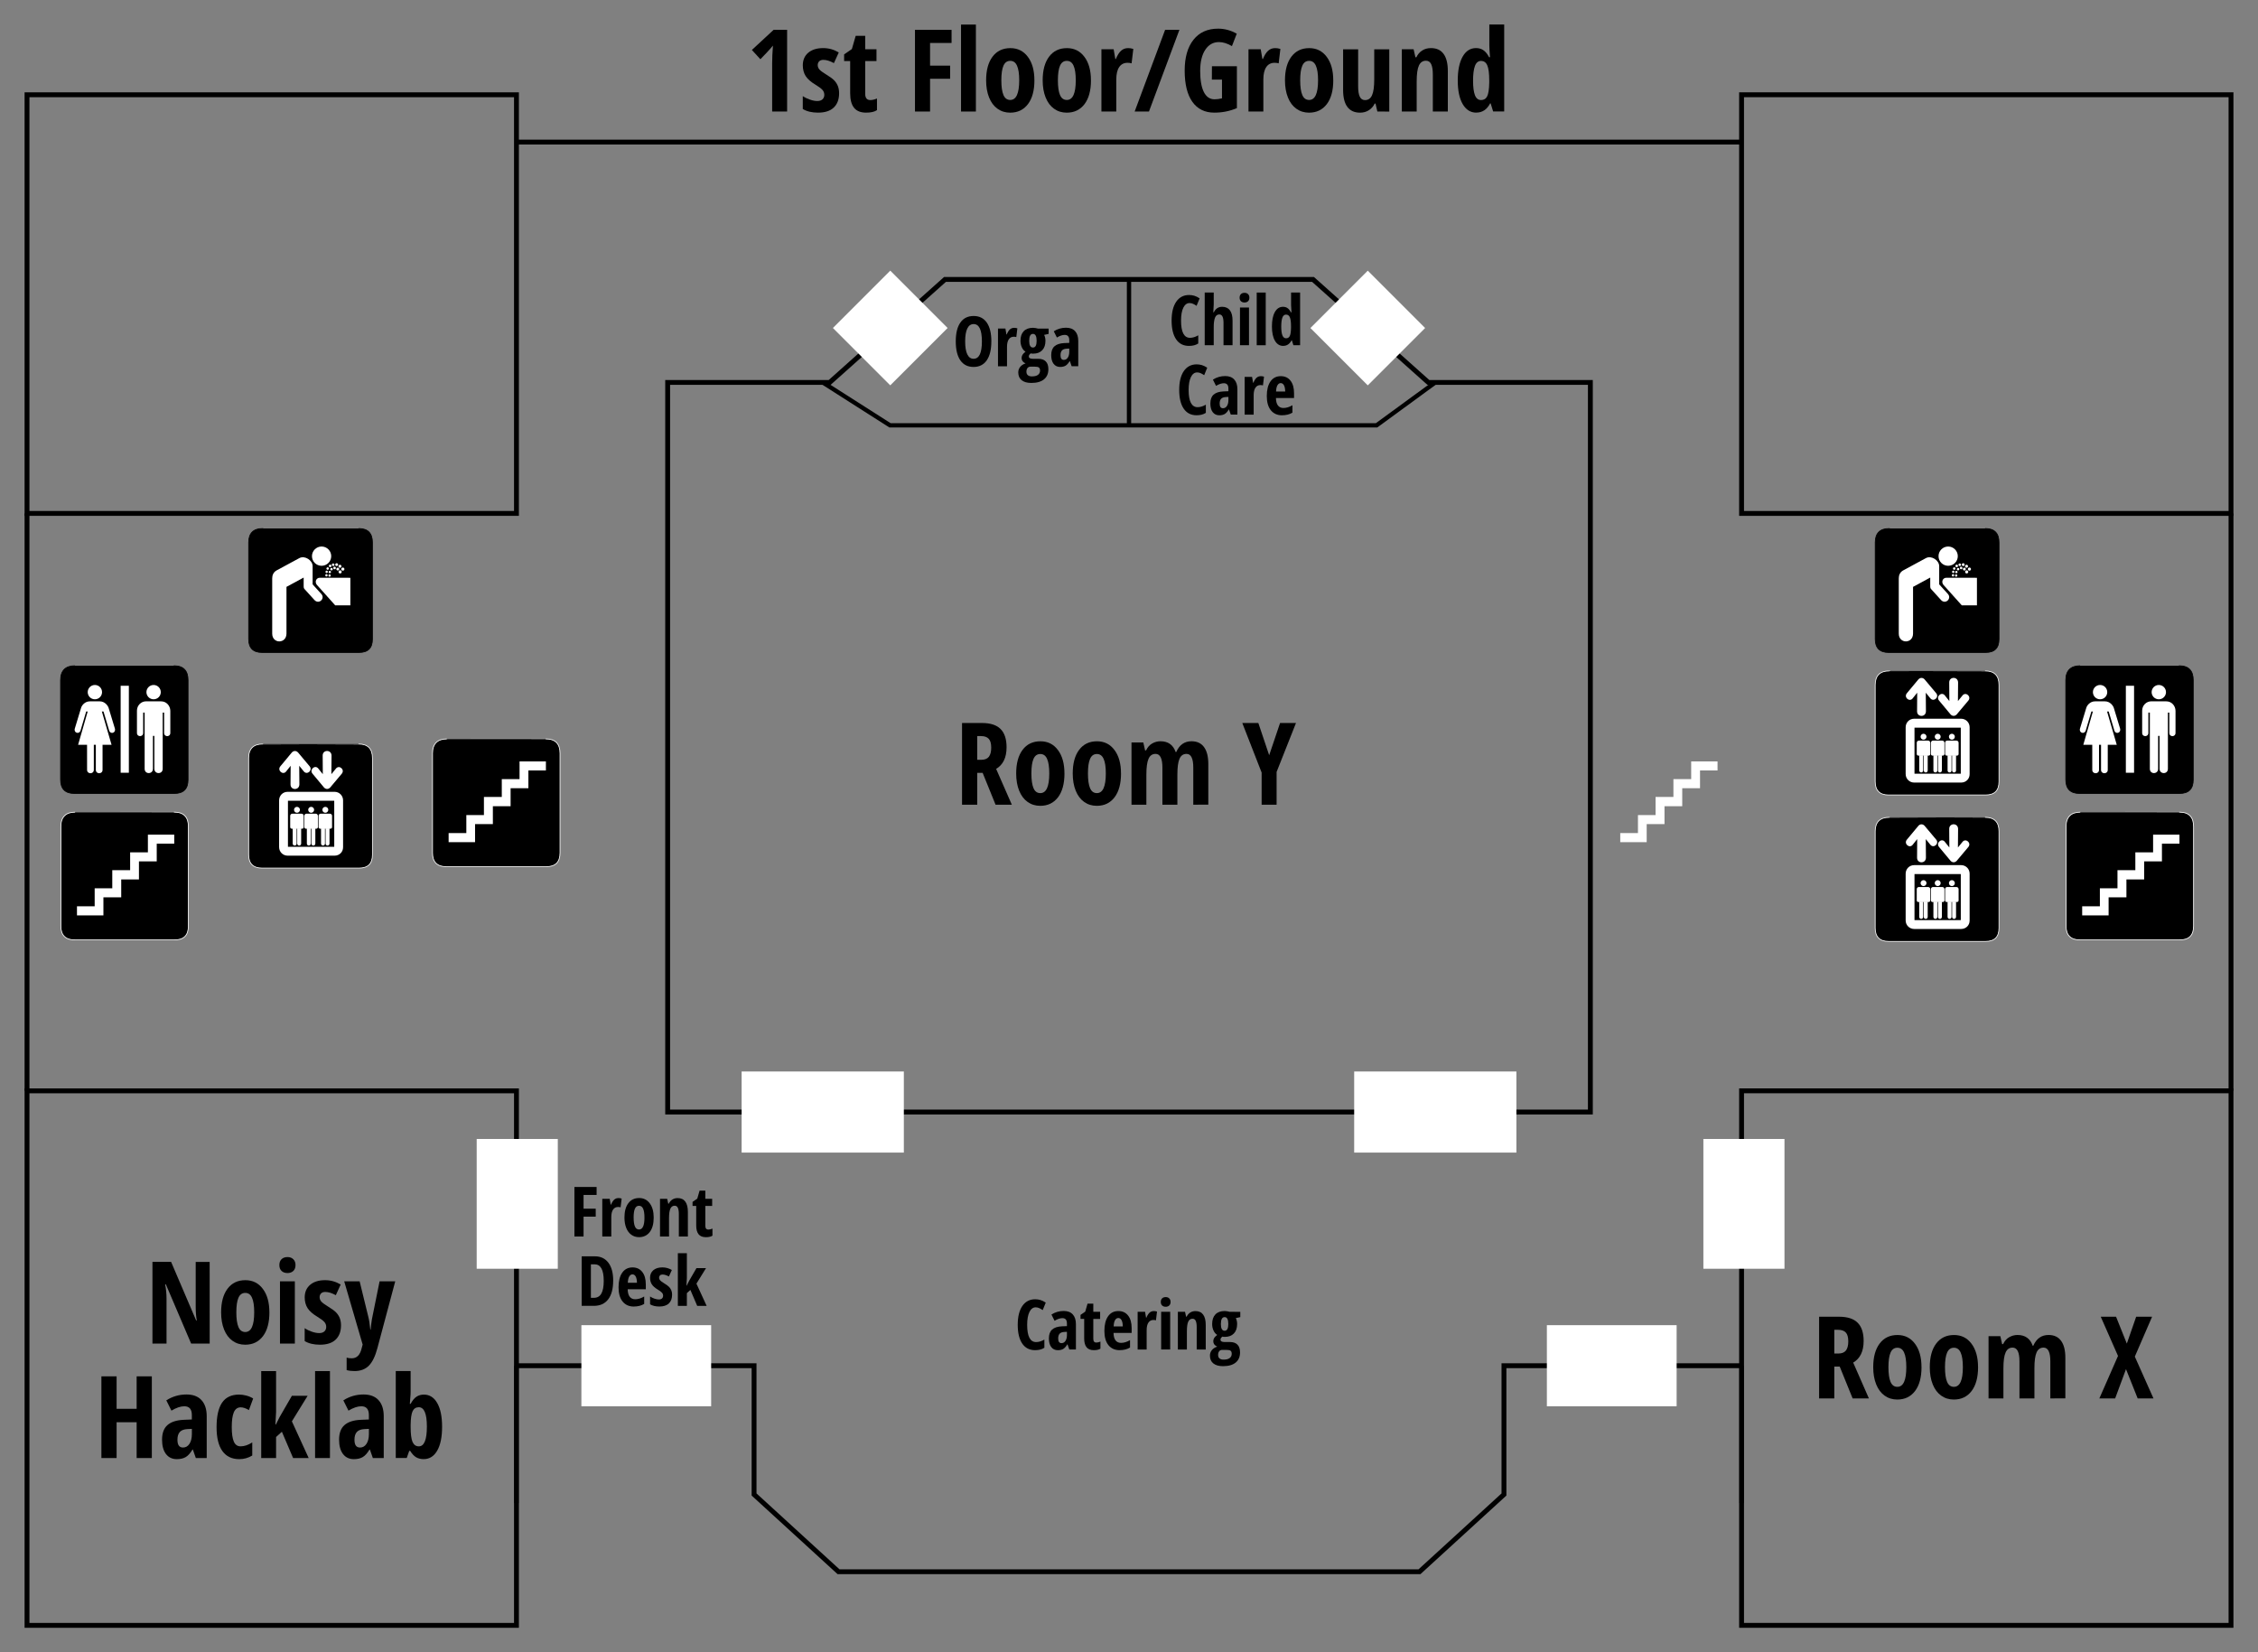 <?xml version="1.0" encoding="UTF-8" standalone="no"?>
<svg
   xmlns:dc="http://purl.org/dc/elements/1.1/"
   xmlns:cc="http://creativecommons.org/ns#"
   xmlns:rdf="http://www.w3.org/1999/02/22-rdf-syntax-ns#"
   xmlns:svg="http://www.w3.org/2000/svg"
   xmlns="http://www.w3.org/2000/svg"
   id="svg3627"
   version="1.1"
   viewBox="0 0 91.875 67.232"
   height="67.232mm"
   width="91.875mm">
  <rect x="0" y="0" width="91.875" height="67.232" fill="#808080" stroke="none"/>
  <defs
     id="defs3621">
    <clipPath
       clipPathUnits="userSpaceOnUse"
       id="clipPath1647-8-5-9">
      <path
         d="M 0,122.529 H 595 V 719.471 H 0 Z"
         id="path1645-6-3-2" />
    </clipPath>
    <clipPath
       clipPathUnits="userSpaceOnUse"
       id="clipPath1647-8-4">
      <path
         d="M 0,122.529 H 595 V 719.471 H 0 Z"
         id="path1645-6-33" />
    </clipPath>
    <clipPath
       clipPathUnits="userSpaceOnUse"
       id="clipPath1482-1-9">
      <path
         d="M 0,122.529 H 595 V 719.471 H 0 Z"
         id="path1480-5-0" />
    </clipPath>
    <clipPath
       clipPathUnits="userSpaceOnUse"
       id="clipPath1647-55">
      <path
         d="M 0,122.529 H 595 V 719.471 H 0 Z"
         id="path1645-4" />
    </clipPath>
    <clipPath
       clipPathUnits="userSpaceOnUse"
       id="clipPath1482-4">
      <path
         d="M 0,122.529 H 595 V 719.471 H 0 Z"
         id="path1480-3" />
    </clipPath>
  </defs>
  <g
     transform="translate(61.813,-109.17)"
     id="layer1">
    <path
       id="rect908-82"
       d="m -60.714,113.026 h 19.915 v 17.033 h -19.915 z"
       style="display:inline;opacity:1;fill:none;fill-opacity:1;stroke:#000000;stroke-width:0.198;stroke-linecap:butt;stroke-linejoin:miter;stroke-miterlimit:4;stroke-dasharray:none;stroke-dashoffset:0;stroke-opacity:1;enable-background:new" />
    <path
       id="rect908-3-6"
       d="m -60.714,153.554 h 19.915 v 21.748 h -19.915 z"
       style="display:inline;opacity:1;fill:none;fill-opacity:1;stroke:#000000;stroke-width:0.198;stroke-linecap:butt;stroke-linejoin:miter;stroke-miterlimit:4;stroke-dasharray:none;stroke-dashoffset:0;stroke-opacity:1;enable-background:new" />
    <path
       id="rect908-3-0-4"
       d="M 9.049,153.554 H 28.964 v 21.748 H 9.049 Z"
       style="display:inline;opacity:1;fill:none;fill-opacity:1;stroke:#000000;stroke-width:0.198;stroke-linecap:butt;stroke-linejoin:miter;stroke-miterlimit:4;stroke-dasharray:none;stroke-dashoffset:0;stroke-opacity:1;enable-background:new" />
    <path
       id="rect908-8-0"
       d="M 9.049,113.026 H 28.964 v 17.033 H 9.049 Z"
       style="display:inline;opacity:1;fill:none;fill-opacity:1;stroke:#000000;stroke-width:0.198;stroke-linecap:butt;stroke-linejoin:miter;stroke-miterlimit:4;stroke-dasharray:none;stroke-dashoffset:0;stroke-opacity:1;enable-background:new" />
    <path
       id="path1139-7"
       d="m -40.799,164.738 v 5.588"
       style="display:inline;fill:none;fill-rule:evenodd;stroke:#000000;stroke-width:0.175px;stroke-linecap:butt;stroke-linejoin:miter;stroke-opacity:1;enable-background:new" />
    <path
       id="path1141-1"
       d="m 9.049,164.738 v 5.588"
       style="display:inline;fill:none;fill-rule:evenodd;stroke:#000000;stroke-width:0.175px;stroke-linecap:butt;stroke-linejoin:miter;stroke-opacity:1;enable-background:new" />
    <rect
       y="155.512"
       x="-42.417"
       height="5.28"
       width="3.3"
       id="rect1152-8"
       style="display:inline;opacity:1;fill:#ffffff;fill-opacity:1;stroke:none;stroke-width:0.188;stroke-linecap:butt;stroke-linejoin:miter;stroke-miterlimit:4;stroke-dasharray:none;stroke-dashoffset:0;stroke-opacity:1;enable-background:new" />
    <g
       id="g1407-9"
       transform="matrix(0.009,0,0,-0.009,-59.501,147.58)"
       style="display:inline;enable-background:new">
      <path
         d="M 82.83,596.13 C 41.515,596.122 18.279,574.751 18.27,531.09 V 80.97 C 18.279,40.121 39.17,18.736 80.43,18.69 h 452.04 c 41.328,0.046 62.251,20.366 62.28,62.28 v 450.12 c -0.029,42.596 -20.952,65.032 -63.6,65.04 0,0 -448.443,0.134 -448.32,0 z"
         style="fill:#000000;fill-opacity:1;fill-rule:nonzero;stroke:#ffffff;stroke-width:3.408;stroke-linecap:butt;stroke-linejoin:miter;stroke-miterlimit:10;stroke-dasharray:none;stroke-opacity:1"
         id="path1409-3" />
      <path
         d="m 91.11,170.61 h 80.04 v 81.48 h 79.56 v 81.96 h 80.76 v 80.52 h 80.28 v 80.04 h 119.16 v -40.8 h -79.2 v -80.28 h -80.4 v -81.48 h -80.16 v -81 h -80.52 v -81.6 H 91.11 v 41.16"
         style="fill:#ffffff;fill-opacity:1;fill-rule:nonzero;stroke:none"
         id="path1411-9" />
    </g>
    <g
       id="g1424-10"
       transform="matrix(0.009,0,0,-0.009,-59.517,141.624)"
       style="display:inline;enable-background:new">
      <path
         d="M 83.25,596.25 C 41.885,596.192 18.649,574.821 18.69,531.21 V 81.09 C 18.649,40.191 39.54,18.806 80.85,18.81 h 452.04 c 41.278,-0.004 62.201,20.316 62.16,62.28 v 450.12 c 0.041,42.546 -20.882,64.982 -63.48,65.04 0,0 -448.493,0.084 -448.32,0 z"
         style="fill:#000000;fill-opacity:1;fill-rule:nonzero;stroke:#000000;stroke-width:3.408;stroke-linecap:butt;stroke-linejoin:miter;stroke-miterlimit:10;stroke-dasharray:none;stroke-opacity:1"
         id="path1426-4" />
      <path
         d="m 290.37,505.77 h 37.08 V 112.53 h -37.08 z"
         style="fill:#ffffff;fill-opacity:1;fill-rule:nonzero;stroke:none"
         id="path1428-9" />
      <path
         d="m 173.85,444.57 c 17.913,-0.048 32.425,14.464 32.4,32.4 0.025,17.866 -14.487,32.38 -32.4,32.4 -17.888,-0.02 -32.403,-14.534 -32.4,-32.4 -0.003,-17.936 14.512,-32.448 32.4,-32.4"
         style="fill:#ffffff;fill-opacity:1;fill-rule:nonzero;stroke:none"
         id="path1430-0" />
      <path
         d="m 169.05,239.01 v -113.4 c 0.031,-20.396 -30.533,-20.396 -30.48,0 l -0.12,113.4 H 98.01 l 43.32,150.36 h -6.84 l -25.44,-85.92 c -6.121,-18.72 -31.839,-11.025 -25.92,9 l 28.32,93.36 c 3.021,10.616 16.478,29.478 39.72,29.52 h 44.64 c 23.086,-0.042 36.603,-19.063 40.08,-29.52 l 28.32,-93.24 c 5.716,-20.044 -19.799,-28.346 -25.92,-8.76 l -25.44,85.56 h -7.44 l 43.8,-150.36 H 208.53 V 125.49 c 0.039,-20.276 -30.399,-20.175 -30.36,0 v 113.52 h -9.12"
         style="fill:#ffffff;fill-opacity:1;fill-rule:nonzero;stroke:none"
         id="path1432-0" />
      <path
         d="m 405.21,435.45 c -22.844,-0.04 -41.187,-18.908 -41.16,-42.48 V 292.65 c -0.027,-19.441 28.11,-19.441 28.08,0 v 91.8 h 6.72 V 130.29 c -0.029,-26.065 37.438,-25.298 37.44,0 v 148.8 h 6.48 v -148.8 c -0.028,-25.298 37.645,-26.065 37.68,0 v 254.16 h 6.48 v -91.8 c -0.011,-19.591 27.979,-19.59 27.96,0 v 99.72 c -0.031,21.74 -16.645,42.995 -41.64,42.96 l -68.04,0.12"
         style="fill:#ffffff;fill-opacity:1;fill-rule:nonzero;stroke:none"
         id="path1434-0" />
      <path
         d="m 439.41,444.57 c 17.853,-0.048 32.366,14.464 32.4,32.4 -0.034,17.866 -14.547,32.38 -32.4,32.4 -17.948,-0.02 -32.463,-14.534 -32.52,-32.4 0.057,-17.936 14.572,-32.448 32.52,-32.4"
         style="fill:#ffffff;fill-opacity:1;fill-rule:nonzero;stroke:none"
         id="path1436-3" />
    </g>
    <g
       id="g1472-2"
       transform="matrix(0.009,0,0,-0.009,-51.855,136.983)"
       style="display:inline;enable-background:new">
      <g
         id="g1474-8" />
      <g
         id="g1476-2">
        <g
           id="g1478-4"
           clip-path="url(#clipPath1482-4)">
          <g
             id="g1484-8"
             transform="matrix(0.971,0,0,0.971,0,122.529)">
            <path
               d="M 82.71,595.89 C 41.405,595.932 18.169,574.561 18.15,530.85 V 80.73 C 18.169,39.931 39.06,18.546 80.31,18.57 h 452.04 c 41.338,-0.024 62.261,20.296 62.28,62.16 v 450.12 c -0.019,42.646 -20.942,65.082 -63.6,65.04 0,0 -448.433,0.184 -448.32,0 z"
               style="fill:#000000;fill-opacity:1;fill-rule:nonzero;stroke:#000000;stroke-width:3.408;stroke-linecap:butt;stroke-linejoin:miter;stroke-miterlimit:10;stroke-dasharray:none;stroke-opacity:1"
               id="path1486-3" />
          </g>
          <path
             d="m 347.478,532.497 c 24.044,0.047 43.526,19.529 43.562,43.562 -0.036,24.031 -19.518,43.516 -43.562,43.562 -24.023,-0.047 -43.507,-19.531 -43.562,-43.562 0.055,-24.033 19.539,-43.516 43.562,-43.562"
             style="fill:#ffffff;fill-opacity:1;fill-rule:nonzero;stroke:none"
             id="path1488-5" />
          <path
             d="m 247.541,567.556 c 24.722,12.628 59.18,-10.667 59.403,-36.341 v -82.698 l 39.486,-43.562 c 18.044,-20.354 -10.594,-48.262 -30.517,-27.954 l -44.611,49.153 c -2.801,2.66 -4.872,5.917 -4.892,13.511 v 39.602 l -77.69,-42.048 V 226.397 c -0.032,-47.571 -64.528,-47.561 -64.528,-0.466 v 249.958 c 0,13.98 5.524,27.53 19.335,35.409 l 104.013,56.258"
             style="fill:#ffffff;fill-opacity:1;fill-rule:nonzero;stroke:none"
             id="path1490-0" />
          <path
             d="m 409.094,353.589 h 68.488 V 478.219 l -137.908,0.233 c -17.666,0.058 -24.299,-19.92 -13.278,-32.497 l 82.698,-92.366"
             style="fill:#ffffff;fill-opacity:1;fill-rule:nonzero;stroke:none"
             id="path1492-0" />
          <path
             d="m 369.376,484.159 c 2.964,-0.031 5.345,2.351 5.358,5.241 -0.013,2.985 -2.394,5.367 -5.358,5.358 -2.911,0.009 -5.293,-2.373 -5.241,-5.358 -0.051,-2.89 2.33,-5.272 5.241,-5.241"
             style="fill:#ffffff;fill-opacity:1;fill-rule:nonzero;stroke:none"
             id="path1494-6" />
          <path
             d="m 383.702,483.228 c 2.883,-0.031 5.265,2.351 5.241,5.241 0.023,2.985 -2.359,5.366 -5.241,5.358 -2.993,0.008 -5.373,-2.373 -5.358,-5.358 -0.015,-2.89 2.365,-5.272 5.358,-5.241"
             style="fill:#ffffff;fill-opacity:1;fill-rule:nonzero;stroke:none"
             id="path1496-7" />
          <path
             d="m 384.517,498.952 c 2.98,-0.035 5.362,2.347 5.358,5.241 0.004,2.981 -2.378,5.363 -5.358,5.358 -2.895,0.005 -5.276,-2.377 -5.241,-5.358 -0.035,-2.894 2.346,-5.276 5.241,-5.241"
             style="fill:#ffffff;fill-opacity:1;fill-rule:nonzero;stroke:none"
             id="path1498-0" />
          <path
             d="m 370.424,499.884 c 2.885,0.025 5.266,2.406 5.241,5.358 0.024,2.924 -2.357,5.306 -5.241,5.358 -2.99,-0.052 -5.372,-2.434 -5.358,-5.358 -0.015,-2.952 2.367,-5.333 5.358,-5.358"
             style="fill:#ffffff;fill-opacity:1;fill-rule:nonzero;stroke:none"
             id="path1500-7" />
          <path
             d="m 374.966,514.443 c 3.096,0.046 5.597,2.546 5.591,5.591 0.006,3.124 -2.494,5.625 -5.591,5.591 -3.073,0.034 -5.573,-2.466 -5.591,-5.591 0.018,-3.045 2.518,-5.545 5.591,-5.591"
             style="fill:#ffffff;fill-opacity:1;fill-rule:nonzero;stroke:none"
             id="path1502-3" />
          <path
             d="m 392.322,511.648 c 3.057,0.047 5.557,2.547 5.591,5.591 -0.034,3.125 -2.534,5.626 -5.591,5.591 -3.113,0.035 -5.613,-2.465 -5.591,-5.591 -0.022,-3.044 2.478,-5.544 5.591,-5.591"
             style="fill:#ffffff;fill-opacity:1;fill-rule:nonzero;stroke:none"
             id="path1504-3" />
          <path
             d="m 386.148,526.091 c 3.231,-0.002 5.857,2.624 5.824,5.824 0.033,3.278 -2.592,5.903 -5.824,5.94 -3.246,-0.037 -5.872,-2.663 -5.824,-5.94 -0.049,-3.2 2.578,-5.826 5.824,-5.824"
             style="fill:#ffffff;fill-opacity:1;fill-rule:nonzero;stroke:none"
             id="path1506-2" />
          <path
             d="m 406.182,516.773 c 3.247,0 5.872,2.626 5.824,5.824 0.049,3.279 -2.577,5.904 -5.824,5.94 -3.23,-0.036 -5.857,-2.662 -5.824,-5.94 -0.033,-3.198 2.594,-5.824 5.824,-5.824"
             style="fill:#ffffff;fill-opacity:1;fill-rule:nonzero;stroke:none"
             id="path1508-1" />
          <path
             d="m 399.776,531.216 c 3.271,-0.003 5.897,2.623 5.94,5.824 -0.044,3.277 -2.669,5.902 -5.94,5.94 -3.206,-0.038 -5.832,-2.663 -5.824,-5.94 -0.008,-3.201 2.618,-5.827 5.824,-5.824"
             style="fill:#ffffff;fill-opacity:1;fill-rule:nonzero;stroke:none"
             id="path1510-4" />
          <path
             d="m 415.617,531.216 c 3.579,-0.022 6.474,2.872 6.523,6.406 -0.049,3.608 -2.944,6.502 -6.523,6.523 -3.562,-0.02 -6.458,-2.915 -6.406,-6.523 -0.051,-3.534 2.844,-6.428 6.406,-6.406"
             style="fill:#ffffff;fill-opacity:1;fill-rule:nonzero;stroke:none"
             id="path1512-0" />
          <path
             d="m 420.625,511.182 c 3.585,-0.018 6.479,2.877 6.523,6.406 -0.044,3.612 -2.938,6.507 -6.523,6.523 -3.557,-0.015 -6.452,-2.911 -6.406,-6.523 -0.046,-3.529 2.849,-6.425 6.406,-6.406"
             style="fill:#ffffff;fill-opacity:1;fill-rule:nonzero;stroke:none"
             id="path1514-0" />
          <path
             d="m 430.526,523.528 c 3.753,0.005 6.793,3.045 6.756,6.756 0.038,3.788 -3.002,6.827 -6.756,6.872 -3.745,-0.045 -6.785,-3.085 -6.756,-6.872 -0.029,-3.711 3.011,-6.751 6.756,-6.756"
             style="fill:#ffffff;fill-opacity:1;fill-rule:nonzero;stroke:none"
             id="path1516-8" />
          <path
             d="m 443.455,510.366 c 3.99,0.017 7.182,3.209 7.221,7.105 -0.04,3.978 -3.231,7.169 -7.221,7.222 -3.884,-0.052 -7.075,-3.244 -7.105,-7.222 0.03,-3.896 3.222,-7.088 7.105,-7.105"
             style="fill:#ffffff;fill-opacity:1;fill-rule:nonzero;stroke:none"
             id="path1518-73" />
          <path
             d="m 431.225,497.787 c 3.911,0.02 7.102,3.212 7.105,7.105 -0.003,3.981 -3.194,7.172 -7.105,7.221 -3.962,-0.05 -7.154,-3.241 -7.105,-7.221 -0.049,-3.893 3.143,-7.085 7.105,-7.105"
             style="fill:#ffffff;fill-opacity:1;fill-rule:nonzero;stroke:none"
             id="path1520-8" />
        </g>
      </g>
    </g>
    <g
       id="g1407-3-4"
       transform="matrix(0.009,0,0,-0.009,-44.379,144.601)"
       style="display:inline;enable-background:new">
      <path
         d="M 82.83,596.13 C 41.515,596.122 18.279,574.751 18.27,531.09 V 80.97 C 18.279,40.121 39.17,18.736 80.43,18.69 h 452.04 c 41.328,0.046 62.251,20.366 62.28,62.28 v 450.12 c -0.029,42.596 -20.952,65.032 -63.6,65.04 0,0 -448.443,0.134 -448.32,0 z"
         style="fill:#000000;fill-opacity:1;fill-rule:nonzero;stroke:#ffffff;stroke-width:3.408;stroke-linecap:butt;stroke-linejoin:miter;stroke-miterlimit:10;stroke-dasharray:none;stroke-opacity:1"
         id="path1409-9-5" />
      <path
         d="m 91.11,170.61 h 80.04 v 81.48 h 79.56 v 81.96 h 80.76 v 80.52 h 80.28 v 80.04 h 119.16 v -40.8 h -79.2 v -80.28 h -80.4 v -81.48 h -80.16 v -81 h -80.52 v -81.6 H 91.11 v 41.16"
         style="fill:#ffffff;fill-opacity:1;fill-rule:nonzero;stroke:none"
         id="path1411-8-2" />
    </g>
    <g
       id="g1637-5"
       transform="matrix(0.009,0,0,-0.009,-51.856,145.756)"
       style="display:inline;enable-background:new">
      <g
         id="g1639-3" />
      <g
         id="g1641-5">
        <g
           id="g1643-5"
           clip-path="url(#clipPath1647-55)">
          <g
             id="g1649-4"
             transform="matrix(0.971,0,0,0.971,0,122.529)">
            <path
               d="M 82.83,596.13 C 41.515,596.122 18.279,574.751 18.27,531.09 V 80.97 C 18.279,40.121 39.17,18.736 80.43,18.69 h 452.04 c 41.328,0.046 62.251,20.366 62.28,62.28 v 450.12 c -0.029,42.596 -20.952,65.032 -63.6,65.04 0,0 -448.443,0.134 -448.32,0 z"
               style="fill:#000000;fill-opacity:1;fill-rule:nonzero;stroke:#ffffff;stroke-width:3.408;stroke-linecap:butt;stroke-linejoin:miter;stroke-miterlimit:10;stroke-dasharray:none;stroke-opacity:1"
               id="path1651-5" />
          </g>
          <path
             d="m 155.525,235.249 v 211.521 c 0.048,21.149 16.278,38.679 38.554,38.67 h 212.103 c 21.626,0.009 38.563,-17.277 38.554,-38.67 V 235.133 c 0.058,-22.49 -17.171,-38.306 -38.321,-38.321 H 194.079 c -21.063,0.011 -38.551,16.803 -38.554,38.437"
             style="fill:#ffffff;fill-opacity:1;fill-rule:nonzero;stroke:none"
             id="path1653-1" />
          <path
             d="m 195.476,445.023 h 209.308 V 236.88 h -209.308 z"
             style="fill:#000000;fill-opacity:1;fill-rule:nonzero;stroke:none"
             id="path1655-1" />
          <path
             d="m 352.486,649.206 c -0.257,27.688 39.782,28.001 40.068,0 l -0.699,-83.98 21.548,26.44 c 14.889,16.267 41.036,-6.482 24.926,-24.926 l -52.298,-62.198 c -8.212,-8.232 -18.937,-8.181 -27.139,0 l -51.948,62.431 c -16.178,18.454 10.211,41.445 24.809,24.926 l 21.315,-26.673 -0.582,83.98"
             style="fill:#ffffff;fill-opacity:1;fill-rule:nonzero;stroke:none"
             id="path1657-61" />
          <path
             d="m 207.124,519.102 c -0.248,-27.69 39.791,-28.003 40.068,0 l -0.699,83.979 21.548,-26.44 c 14.899,-16.269 41.045,6.481 24.926,24.926 l -52.298,62.198 c -8.202,8.23 -18.927,8.181 -27.139,0 l -51.949,-62.431 c -16.168,-18.455 10.221,-41.447 24.809,-24.926 l 21.315,26.673 -0.582,-83.979"
             style="fill:#ffffff;fill-opacity:1;fill-rule:nonzero;stroke:none"
             id="path1659-9" />
          <path
             d="m 394.884,325.868 c -0.025,-4.27 -3.415,-7.203 -7.105,-7.221 0,0 -46.843,0.018 -46.94,0 -3.645,0.018 -7.093,3.001 -7.105,7.221 v 50.9 c 0.012,5.816 4.694,9.812 9.784,9.784 -0.021,0.028 41.465,0 41.465,0 5.636,0.028 9.875,-4.412 9.9,-9.784 v -50.9"
             style="fill:#ffffff;fill-opacity:1;fill-rule:nonzero;stroke:none"
             id="path1661-34" />
          <path
             d="m 383.353,320.51 h -17.821 v -68.838 c 0.036,-12.241 17.869,-12.241 17.821,0 V 320.51"
             style="fill:#ffffff;fill-opacity:1;fill-rule:nonzero;stroke:none"
             id="path1663-7" />
          <path
             d="m 362.853,320.51 h -17.821 v -68.838 c -0.007,-12.149 17.825,-12.149 17.821,0 V 320.51"
             style="fill:#ffffff;fill-opacity:1;fill-rule:nonzero;stroke:none"
             id="path1665-9" />
          <path
             d="m 364.484,390.745 c 7.382,-0.028 13.373,5.964 13.395,13.395 -0.021,7.352 -6.013,13.344 -13.395,13.395 -7.402,-0.05 -13.394,-6.043 -13.395,-13.395 0.001,-7.431 5.993,-13.423 13.395,-13.395"
             style="fill:#ffffff;fill-opacity:1;fill-rule:nonzero;stroke:none"
             id="path1667-8" />
          <path
             d="m 330.822,325.868 c -0.025,-4.27 -3.415,-7.203 -7.105,-7.221 0,0 -46.843,0.018 -46.94,0 -3.644,0.018 -7.092,3.001 -7.105,7.221 v 50.9 c 0.013,5.816 4.695,9.812 9.784,9.784 -0.02,0.028 41.466,0 41.466,0 5.636,0.028 9.875,-4.412 9.9,-9.784 v -50.9"
             style="fill:#ffffff;fill-opacity:1;fill-rule:nonzero;stroke:none"
             id="path1669-0" />
          <path
             d="m 319.291,320.51 h -17.821 v -68.838 c 0.036,-12.241 17.869,-12.241 17.821,0 V 320.51"
             style="fill:#ffffff;fill-opacity:1;fill-rule:nonzero;stroke:none"
             id="path1671-7" />
          <path
             d="m 298.791,320.51 h -17.821 v -68.838 c -0.006,-12.149 17.826,-12.149 17.821,0 V 320.51"
             style="fill:#ffffff;fill-opacity:1;fill-rule:nonzero;stroke:none"
             id="path1673-5" />
          <path
             d="m 300.422,390.745 c 7.382,-0.028 13.373,5.964 13.395,13.395 -0.021,7.352 -6.013,13.344 -13.395,13.395 -7.401,-0.05 -13.393,-6.043 -13.395,-13.395 0.002,-7.431 5.994,-13.423 13.395,-13.395"
             style="fill:#ffffff;fill-opacity:1;fill-rule:nonzero;stroke:none"
             id="path1675-8" />
          <path
             d="m 266.76,325.868 c -0.024,-4.27 -3.414,-7.203 -7.105,-7.221 0,0 -46.843,0.018 -46.94,0 -3.644,0.018 -7.092,3.001 -7.105,7.221 v 50.9 c 0.013,5.816 4.695,9.812 9.784,9.784 -0.02,0.028 41.466,0 41.466,0 5.637,0.028 9.876,-4.412 9.9,-9.784 v -50.9"
             style="fill:#ffffff;fill-opacity:1;fill-rule:nonzero;stroke:none"
             id="path1677-4" />
          <path
             d="m 255.229,320.51 h -17.821 v -68.838 c 0.037,-12.241 17.869,-12.241 17.821,0 V 320.51"
             style="fill:#ffffff;fill-opacity:1;fill-rule:nonzero;stroke:none"
             id="path1679-2" />
          <path
             d="m 234.729,320.51 h -17.821 v -68.838 c -0.006,-12.149 17.826,-12.149 17.821,0 V 320.51"
             style="fill:#ffffff;fill-opacity:1;fill-rule:nonzero;stroke:none"
             id="path1681-5" />
          <path
             d="m 236.36,390.745 c 7.383,-0.028 13.374,5.964 13.395,13.395 -0.02,7.352 -6.012,13.344 -13.395,13.395 -7.401,-0.05 -13.393,-6.043 -13.395,-13.395 0.002,-7.431 5.994,-13.423 13.395,-13.395"
             style="fill:#ffffff;fill-opacity:1;fill-rule:nonzero;stroke:none"
             id="path1683-0" />
        </g>
      </g>
    </g>
    <g
       id="g1407-6-7"
       transform="matrix(0.009,0,0,-0.009,22.088,147.58)"
       style="display:inline;enable-background:new">
      <path
         d="M 82.83,596.13 C 41.515,596.122 18.279,574.751 18.27,531.09 V 80.97 C 18.279,40.121 39.17,18.736 80.43,18.69 h 452.04 c 41.328,0.046 62.251,20.366 62.28,62.28 v 450.12 c -0.029,42.596 -20.952,65.032 -63.6,65.04 0,0 -448.443,0.134 -448.32,0 z"
         style="fill:#000000;fill-opacity:1;fill-rule:nonzero;stroke:#ffffff;stroke-width:3.408;stroke-linecap:butt;stroke-linejoin:miter;stroke-miterlimit:10;stroke-dasharray:none;stroke-opacity:1"
         id="path1409-5-0" />
      <path
         d="m 91.11,170.61 h 80.04 v 81.48 h 79.56 v 81.96 h 80.76 v 80.52 h 80.28 v 80.04 h 119.16 v -40.8 h -79.2 v -80.28 h -80.4 v -81.48 h -80.16 v -81 h -80.52 v -81.6 H 91.11 v 41.16"
         style="fill:#ffffff;fill-opacity:1;fill-rule:nonzero;stroke:none"
         id="path1411-3-7" />
    </g>
    <g
       id="g1424-1-6"
       transform="matrix(0.009,0,0,-0.009,22.072,141.624)"
       style="display:inline;enable-background:new">
      <path
         d="M 83.25,596.25 C 41.885,596.192 18.649,574.821 18.69,531.21 V 81.09 C 18.649,40.191 39.54,18.806 80.85,18.81 h 452.04 c 41.278,-0.004 62.201,20.316 62.16,62.28 v 450.12 c 0.041,42.546 -20.882,64.982 -63.48,65.04 0,0 -448.493,0.084 -448.32,0 z"
         style="fill:#000000;fill-opacity:1;fill-rule:nonzero;stroke:#000000;stroke-width:3.408;stroke-linecap:butt;stroke-linejoin:miter;stroke-miterlimit:10;stroke-dasharray:none;stroke-opacity:1"
         id="path1426-0-8" />
      <path
         d="m 290.37,505.77 h 37.08 V 112.53 h -37.08 z"
         style="fill:#ffffff;fill-opacity:1;fill-rule:nonzero;stroke:none"
         id="path1428-1-2" />
      <path
         d="m 173.85,444.57 c 17.913,-0.048 32.425,14.464 32.4,32.4 0.025,17.866 -14.487,32.38 -32.4,32.4 -17.888,-0.02 -32.403,-14.534 -32.4,-32.4 -0.003,-17.936 14.512,-32.448 32.4,-32.4"
         style="fill:#ffffff;fill-opacity:1;fill-rule:nonzero;stroke:none"
         id="path1430-9-3" />
      <path
         d="m 169.05,239.01 v -113.4 c 0.031,-20.396 -30.533,-20.396 -30.48,0 l -0.12,113.4 H 98.01 l 43.32,150.36 h -6.84 l -25.44,-85.92 c -6.121,-18.72 -31.839,-11.025 -25.92,9 l 28.32,93.36 c 3.021,10.616 16.478,29.478 39.72,29.52 h 44.64 c 23.086,-0.042 36.603,-19.063 40.08,-29.52 l 28.32,-93.24 c 5.716,-20.044 -19.799,-28.346 -25.92,-8.76 l -25.44,85.56 h -7.44 l 43.8,-150.36 H 208.53 V 125.49 c 0.039,-20.276 -30.399,-20.175 -30.36,0 v 113.52 h -9.12"
         style="fill:#ffffff;fill-opacity:1;fill-rule:nonzero;stroke:none"
         id="path1432-5-9" />
      <path
         d="m 405.21,435.45 c -22.844,-0.04 -41.187,-18.908 -41.16,-42.48 V 292.65 c -0.027,-19.441 28.11,-19.441 28.08,0 v 91.8 h 6.72 V 130.29 c -0.029,-26.065 37.438,-25.298 37.44,0 v 148.8 h 6.48 v -148.8 c -0.028,-25.298 37.645,-26.065 37.68,0 v 254.16 h 6.48 v -91.8 c -0.011,-19.591 27.979,-19.59 27.96,0 v 99.72 c -0.031,21.74 -16.645,42.995 -41.64,42.96 l -68.04,0.12"
         style="fill:#ffffff;fill-opacity:1;fill-rule:nonzero;stroke:none"
         id="path1434-7-0" />
      <path
         d="m 439.41,444.57 c 17.853,-0.048 32.366,14.464 32.4,32.4 -0.034,17.866 -14.547,32.38 -32.4,32.4 -17.948,-0.02 -32.463,-14.534 -32.52,-32.4 0.057,-17.936 14.572,-32.448 32.52,-32.4"
         style="fill:#ffffff;fill-opacity:1;fill-rule:nonzero;stroke:none"
         id="path1436-6-3" />
    </g>
    <g
       id="g1472-8-8"
       transform="matrix(0.009,0,0,-0.009,14.328,136.983)"
       style="display:inline;enable-background:new">
      <g
         id="g1474-5-3" />
      <g
         id="g1476-4-1">
        <g
           id="g1478-7-0"
           clip-path="url(#clipPath1482-1-9)">
          <g
             id="g1484-9-0"
             transform="matrix(0.971,0,0,0.971,0,122.529)">
            <path
               d="M 82.71,595.89 C 41.405,595.932 18.169,574.561 18.15,530.85 V 80.73 C 18.169,39.931 39.06,18.546 80.31,18.57 h 452.04 c 41.338,-0.024 62.261,20.296 62.28,62.16 v 450.12 c -0.019,42.646 -20.942,65.082 -63.6,65.04 0,0 -448.433,0.184 -448.32,0 z"
               style="fill:#000000;fill-opacity:1;fill-rule:nonzero;stroke:#000000;stroke-width:3.408;stroke-linecap:butt;stroke-linejoin:miter;stroke-miterlimit:10;stroke-dasharray:none;stroke-opacity:1"
               id="path1486-6-8" />
          </g>
          <path
             d="m 347.478,532.497 c 24.044,0.047 43.526,19.529 43.562,43.562 -0.036,24.031 -19.518,43.516 -43.562,43.562 -24.023,-0.047 -43.507,-19.531 -43.562,-43.562 0.055,-24.033 19.539,-43.516 43.562,-43.562"
             style="fill:#ffffff;fill-opacity:1;fill-rule:nonzero;stroke:none"
             id="path1488-6-0" />
          <path
             d="m 247.541,567.556 c 24.722,12.628 59.18,-10.667 59.403,-36.341 v -82.698 l 39.486,-43.562 c 18.044,-20.354 -10.594,-48.262 -30.517,-27.954 l -44.611,49.153 c -2.801,2.66 -4.872,5.917 -4.892,13.511 v 39.602 l -77.69,-42.048 V 226.397 c -0.032,-47.571 -64.528,-47.561 -64.528,-0.466 v 249.958 c 0,13.98 5.524,27.53 19.335,35.409 l 104.013,56.258"
             style="fill:#ffffff;fill-opacity:1;fill-rule:nonzero;stroke:none"
             id="path1490-6-4" />
          <path
             d="m 409.094,353.589 h 68.488 V 478.219 l -137.908,0.233 c -17.666,0.058 -24.299,-19.92 -13.278,-32.497 l 82.698,-92.366"
             style="fill:#ffffff;fill-opacity:1;fill-rule:nonzero;stroke:none"
             id="path1492-6-7" />
          <path
             d="m 369.376,484.159 c 2.964,-0.031 5.345,2.351 5.358,5.241 -0.013,2.985 -2.394,5.367 -5.358,5.358 -2.911,0.009 -5.293,-2.373 -5.241,-5.358 -0.051,-2.89 2.33,-5.272 5.241,-5.241"
             style="fill:#ffffff;fill-opacity:1;fill-rule:nonzero;stroke:none"
             id="path1494-7-6" />
          <path
             d="m 383.702,483.228 c 2.883,-0.031 5.265,2.351 5.241,5.241 0.023,2.985 -2.359,5.366 -5.241,5.358 -2.993,0.008 -5.373,-2.373 -5.358,-5.358 -0.015,-2.89 2.365,-5.272 5.358,-5.241"
             style="fill:#ffffff;fill-opacity:1;fill-rule:nonzero;stroke:none"
             id="path1496-0-1" />
          <path
             d="m 384.517,498.952 c 2.98,-0.035 5.362,2.347 5.358,5.241 0.004,2.981 -2.378,5.363 -5.358,5.358 -2.895,0.005 -5.276,-2.377 -5.241,-5.358 -0.035,-2.894 2.346,-5.276 5.241,-5.241"
             style="fill:#ffffff;fill-opacity:1;fill-rule:nonzero;stroke:none"
             id="path1498-4-6" />
          <path
             d="m 370.424,499.884 c 2.885,0.025 5.266,2.406 5.241,5.358 0.024,2.924 -2.357,5.306 -5.241,5.358 -2.99,-0.052 -5.372,-2.434 -5.358,-5.358 -0.015,-2.952 2.367,-5.333 5.358,-5.358"
             style="fill:#ffffff;fill-opacity:1;fill-rule:nonzero;stroke:none"
             id="path1500-1-1" />
          <path
             d="m 374.966,514.443 c 3.096,0.046 5.597,2.546 5.591,5.591 0.006,3.124 -2.494,5.625 -5.591,5.591 -3.073,0.034 -5.573,-2.466 -5.591,-5.591 0.018,-3.045 2.518,-5.545 5.591,-5.591"
             style="fill:#ffffff;fill-opacity:1;fill-rule:nonzero;stroke:none"
             id="path1502-0-4" />
          <path
             d="m 392.322,511.648 c 3.057,0.047 5.557,2.547 5.591,5.591 -0.034,3.125 -2.534,5.626 -5.591,5.591 -3.113,0.035 -5.613,-2.465 -5.591,-5.591 -0.022,-3.044 2.478,-5.544 5.591,-5.591"
             style="fill:#ffffff;fill-opacity:1;fill-rule:nonzero;stroke:none"
             id="path1504-8-9" />
          <path
             d="m 386.148,526.091 c 3.231,-0.002 5.857,2.624 5.824,5.824 0.033,3.278 -2.592,5.903 -5.824,5.94 -3.246,-0.037 -5.872,-2.663 -5.824,-5.94 -0.049,-3.2 2.578,-5.826 5.824,-5.824"
             style="fill:#ffffff;fill-opacity:1;fill-rule:nonzero;stroke:none"
             id="path1506-1-6" />
          <path
             d="m 406.182,516.773 c 3.247,0 5.872,2.626 5.824,5.824 0.049,3.279 -2.577,5.904 -5.824,5.94 -3.23,-0.036 -5.857,-2.662 -5.824,-5.94 -0.033,-3.198 2.594,-5.824 5.824,-5.824"
             style="fill:#ffffff;fill-opacity:1;fill-rule:nonzero;stroke:none"
             id="path1508-4-4" />
          <path
             d="m 399.776,531.216 c 3.271,-0.003 5.897,2.623 5.94,5.824 -0.044,3.277 -2.669,5.902 -5.94,5.94 -3.206,-0.038 -5.832,-2.663 -5.824,-5.94 -0.008,-3.201 2.618,-5.827 5.824,-5.824"
             style="fill:#ffffff;fill-opacity:1;fill-rule:nonzero;stroke:none"
             id="path1510-8-2" />
          <path
             d="m 415.617,531.216 c 3.579,-0.022 6.474,2.872 6.523,6.406 -0.049,3.608 -2.944,6.502 -6.523,6.523 -3.562,-0.02 -6.458,-2.915 -6.406,-6.523 -0.051,-3.534 2.844,-6.428 6.406,-6.406"
             style="fill:#ffffff;fill-opacity:1;fill-rule:nonzero;stroke:none"
             id="path1512-8-8" />
          <path
             d="m 420.625,511.182 c 3.585,-0.018 6.479,2.877 6.523,6.406 -0.044,3.612 -2.938,6.507 -6.523,6.523 -3.557,-0.015 -6.452,-2.911 -6.406,-6.523 -0.046,-3.529 2.849,-6.425 6.406,-6.406"
             style="fill:#ffffff;fill-opacity:1;fill-rule:nonzero;stroke:none"
             id="path1514-4-4" />
          <path
             d="m 430.526,523.528 c 3.753,0.005 6.793,3.045 6.756,6.756 0.038,3.788 -3.002,6.827 -6.756,6.872 -3.745,-0.045 -6.785,-3.085 -6.756,-6.872 -0.029,-3.711 3.011,-6.751 6.756,-6.756"
             style="fill:#ffffff;fill-opacity:1;fill-rule:nonzero;stroke:none"
             id="path1516-5-4" />
          <path
             d="m 443.455,510.366 c 3.99,0.017 7.182,3.209 7.221,7.105 -0.04,3.978 -3.231,7.169 -7.221,7.222 -3.884,-0.052 -7.075,-3.244 -7.105,-7.222 0.03,-3.896 3.222,-7.088 7.105,-7.105"
             style="fill:#ffffff;fill-opacity:1;fill-rule:nonzero;stroke:none"
             id="path1518-7-9" />
          <path
             d="m 431.225,497.787 c 3.911,0.02 7.102,3.212 7.105,7.105 -0.003,3.981 -3.194,7.172 -7.105,7.221 -3.962,-0.05 -7.154,-3.241 -7.105,-7.221 -0.049,-3.893 3.143,-7.085 7.105,-7.105"
             style="fill:#ffffff;fill-opacity:1;fill-rule:nonzero;stroke:none"
             id="path1520-9-8" />
        </g>
      </g>
    </g>
    <g
       id="g1637-8-1"
       transform="matrix(0.009,0,0,-0.009,14.326,142.782)"
       style="display:inline;enable-background:new">
      <g
         id="g1639-8-0" />
      <g
         id="g1641-9-3">
        <g
           id="g1643-4-7"
           clip-path="url(#clipPath1647-8-4)">
          <g
             id="g1649-7-4"
             transform="matrix(0.971,0,0,0.971,0,122.529)">
            <path
               d="M 82.83,596.13 C 41.515,596.122 18.279,574.751 18.27,531.09 V 80.97 C 18.279,40.121 39.17,18.736 80.43,18.69 h 452.04 c 41.328,0.046 62.251,20.366 62.28,62.28 v 450.12 c -0.029,42.596 -20.952,65.032 -63.6,65.04 0,0 -448.443,0.134 -448.32,0 z"
               style="fill:#000000;fill-opacity:1;fill-rule:nonzero;stroke:#ffffff;stroke-width:3.408;stroke-linecap:butt;stroke-linejoin:miter;stroke-miterlimit:10;stroke-dasharray:none;stroke-opacity:1"
               id="path1651-0-3" />
          </g>
          <path
             d="m 155.525,235.249 v 211.521 c 0.048,21.149 16.278,38.679 38.554,38.67 h 212.103 c 21.626,0.009 38.563,-17.277 38.554,-38.67 V 235.133 c 0.058,-22.49 -17.171,-38.306 -38.321,-38.321 H 194.079 c -21.063,0.011 -38.551,16.803 -38.554,38.437"
             style="fill:#ffffff;fill-opacity:1;fill-rule:nonzero;stroke:none"
             id="path1653-4-4" />
          <path
             d="m 195.476,445.023 h 209.308 V 236.88 h -209.308 z"
             style="fill:#000000;fill-opacity:1;fill-rule:nonzero;stroke:none"
             id="path1655-0-81" />
          <path
             d="m 352.486,649.206 c -0.257,27.688 39.782,28.001 40.068,0 l -0.699,-83.98 21.548,26.44 c 14.889,16.267 41.036,-6.482 24.926,-24.926 l -52.298,-62.198 c -8.212,-8.232 -18.937,-8.181 -27.139,0 l -51.948,62.431 c -16.178,18.454 10.211,41.445 24.809,24.926 l 21.315,-26.673 -0.582,83.98"
             style="fill:#ffffff;fill-opacity:1;fill-rule:nonzero;stroke:none"
             id="path1657-6-2" />
          <path
             d="m 207.124,519.102 c -0.248,-27.69 39.791,-28.003 40.068,0 l -0.699,83.979 21.548,-26.44 c 14.899,-16.269 41.045,6.481 24.926,24.926 l -52.298,62.198 c -8.202,8.23 -18.927,8.181 -27.139,0 l -51.949,-62.431 c -16.168,-18.455 10.221,-41.447 24.809,-24.926 l 21.315,26.673 -0.582,-83.979"
             style="fill:#ffffff;fill-opacity:1;fill-rule:nonzero;stroke:none"
             id="path1659-5-8" />
          <path
             d="m 394.884,325.868 c -0.025,-4.27 -3.415,-7.203 -7.105,-7.221 0,0 -46.843,0.018 -46.94,0 -3.645,0.018 -7.093,3.001 -7.105,7.221 v 50.9 c 0.012,5.816 4.694,9.812 9.784,9.784 -0.021,0.028 41.465,0 41.465,0 5.636,0.028 9.875,-4.412 9.9,-9.784 v -50.9"
             style="fill:#ffffff;fill-opacity:1;fill-rule:nonzero;stroke:none"
             id="path1661-3-3" />
          <path
             d="m 383.353,320.51 h -17.821 v -68.838 c 0.036,-12.241 17.869,-12.241 17.821,0 V 320.51"
             style="fill:#ffffff;fill-opacity:1;fill-rule:nonzero;stroke:none"
             id="path1663-8-9" />
          <path
             d="m 362.853,320.51 h -17.821 v -68.838 c -0.007,-12.149 17.825,-12.149 17.821,0 V 320.51"
             style="fill:#ffffff;fill-opacity:1;fill-rule:nonzero;stroke:none"
             id="path1665-5-9" />
          <path
             d="m 364.484,390.745 c 7.382,-0.028 13.373,5.964 13.395,13.395 -0.021,7.352 -6.013,13.344 -13.395,13.395 -7.402,-0.05 -13.394,-6.043 -13.395,-13.395 0.001,-7.431 5.993,-13.423 13.395,-13.395"
             style="fill:#ffffff;fill-opacity:1;fill-rule:nonzero;stroke:none"
             id="path1667-1-9" />
          <path
             d="m 330.822,325.868 c -0.025,-4.27 -3.415,-7.203 -7.105,-7.221 0,0 -46.843,0.018 -46.94,0 -3.644,0.018 -7.092,3.001 -7.105,7.221 v 50.9 c 0.013,5.816 4.695,9.812 9.784,9.784 -0.02,0.028 41.466,0 41.466,0 5.636,0.028 9.875,-4.412 9.9,-9.784 v -50.9"
             style="fill:#ffffff;fill-opacity:1;fill-rule:nonzero;stroke:none"
             id="path1669-2-6" />
          <path
             d="m 319.291,320.51 h -17.821 v -68.838 c 0.036,-12.241 17.869,-12.241 17.821,0 V 320.51"
             style="fill:#ffffff;fill-opacity:1;fill-rule:nonzero;stroke:none"
             id="path1671-4-1" />
          <path
             d="m 298.791,320.51 h -17.821 v -68.838 c -0.006,-12.149 17.826,-12.149 17.821,0 V 320.51"
             style="fill:#ffffff;fill-opacity:1;fill-rule:nonzero;stroke:none"
             id="path1673-6-7" />
          <path
             d="m 300.422,390.745 c 7.382,-0.028 13.373,5.964 13.395,13.395 -0.021,7.352 -6.013,13.344 -13.395,13.395 -7.401,-0.05 -13.393,-6.043 -13.395,-13.395 0.002,-7.431 5.994,-13.423 13.395,-13.395"
             style="fill:#ffffff;fill-opacity:1;fill-rule:nonzero;stroke:none"
             id="path1675-7-3" />
          <path
             d="m 266.76,325.868 c -0.024,-4.27 -3.414,-7.203 -7.105,-7.221 0,0 -46.843,0.018 -46.94,0 -3.644,0.018 -7.092,3.001 -7.105,7.221 v 50.9 c 0.013,5.816 4.695,9.812 9.784,9.784 -0.02,0.028 41.466,0 41.466,0 5.637,0.028 9.876,-4.412 9.9,-9.784 v -50.9"
             style="fill:#ffffff;fill-opacity:1;fill-rule:nonzero;stroke:none"
             id="path1677-5-9" />
          <path
             d="m 255.229,320.51 h -17.821 v -68.838 c 0.037,-12.241 17.869,-12.241 17.821,0 V 320.51"
             style="fill:#ffffff;fill-opacity:1;fill-rule:nonzero;stroke:none"
             id="path1679-5-8" />
          <path
             d="m 234.729,320.51 h -17.821 v -68.838 c -0.006,-12.149 17.826,-12.149 17.821,0 V 320.51"
             style="fill:#ffffff;fill-opacity:1;fill-rule:nonzero;stroke:none"
             id="path1681-0-4" />
          <path
             d="m 236.36,390.745 c 7.383,-0.028 13.374,5.964 13.395,13.395 -0.02,7.352 -6.012,13.344 -13.395,13.395 -7.401,-0.05 -13.393,-6.043 -13.395,-13.395 0.002,-7.431 5.994,-13.423 13.395,-13.395"
             style="fill:#ffffff;fill-opacity:1;fill-rule:nonzero;stroke:none"
             id="path1683-5-0" />
        </g>
      </g>
    </g>
    <g
       id="g1407-3-7-6"
       transform="matrix(0.009,0,0,-0.009,3.293,144.601)"
       style="display:inline;enable-background:new">
      <path
         d="m 91.11,170.61 h 80.04 v 81.48 h 79.56 v 81.96 h 80.76 v 80.52 h 80.28 v 80.04 h 119.16 v -40.8 h -79.2 v -80.28 h -80.4 v -81.48 h -80.16 v -81 h -80.52 v -81.6 H 91.11 v 41.16"
         style="fill:#ffffff;fill-opacity:1;fill-rule:nonzero;stroke:none"
         id="path1411-8-7-4" />
    </g>
    <g
       id="g1637-8-9-6"
       transform="matrix(0.009,0,0,-0.009,14.326,148.739)"
       style="display:inline;enable-background:new">
      <g
         id="g1639-8-9-9" />
      <g
         id="g1641-9-4-7">
        <g
           id="g1643-4-9-4"
           clip-path="url(#clipPath1647-8-5-9)">
          <g
             id="g1649-7-1-9"
             transform="matrix(0.971,0,0,0.971,0,122.529)">
            <path
               d="M 82.83,596.13 C 41.515,596.122 18.279,574.751 18.27,531.09 V 80.97 C 18.279,40.121 39.17,18.736 80.43,18.69 h 452.04 c 41.328,0.046 62.251,20.366 62.28,62.28 v 450.12 c -0.029,42.596 -20.952,65.032 -63.6,65.04 0,0 -448.443,0.134 -448.32,0 z"
               style="fill:#000000;fill-opacity:1;fill-rule:nonzero;stroke:#ffffff;stroke-width:3.408;stroke-linecap:butt;stroke-linejoin:miter;stroke-miterlimit:10;stroke-dasharray:none;stroke-opacity:1"
               id="path1651-0-5-4" />
          </g>
          <path
             d="m 155.525,235.249 v 211.521 c 0.048,21.149 16.278,38.679 38.554,38.67 h 212.103 c 21.626,0.009 38.563,-17.277 38.554,-38.67 V 235.133 c 0.058,-22.49 -17.171,-38.306 -38.321,-38.321 H 194.079 c -21.063,0.011 -38.551,16.803 -38.554,38.437"
             style="fill:#ffffff;fill-opacity:1;fill-rule:nonzero;stroke:none"
             id="path1653-4-9-1" />
          <path
             d="m 195.476,445.023 h 209.308 V 236.88 h -209.308 z"
             style="fill:#000000;fill-opacity:1;fill-rule:nonzero;stroke:none"
             id="path1655-0-8-9" />
          <path
             d="m 352.486,649.206 c -0.257,27.688 39.782,28.001 40.068,0 l -0.699,-83.98 21.548,26.44 c 14.889,16.267 41.036,-6.482 24.926,-24.926 l -52.298,-62.198 c -8.212,-8.232 -18.937,-8.181 -27.139,0 l -51.948,62.431 c -16.178,18.454 10.211,41.445 24.809,24.926 l 21.315,-26.673 -0.582,83.98"
             style="fill:#ffffff;fill-opacity:1;fill-rule:nonzero;stroke:none"
             id="path1657-6-3-6" />
          <path
             d="m 207.124,519.102 c -0.248,-27.69 39.791,-28.003 40.068,0 l -0.699,83.979 21.548,-26.44 c 14.899,-16.269 41.045,6.481 24.926,24.926 l -52.298,62.198 c -8.202,8.23 -18.927,8.181 -27.139,0 l -51.949,-62.431 c -16.168,-18.455 10.221,-41.447 24.809,-24.926 l 21.315,26.673 -0.582,-83.979"
             style="fill:#ffffff;fill-opacity:1;fill-rule:nonzero;stroke:none"
             id="path1659-5-0-7" />
          <path
             d="m 394.884,325.868 c -0.025,-4.27 -3.415,-7.203 -7.105,-7.221 0,0 -46.843,0.018 -46.94,0 -3.645,0.018 -7.093,3.001 -7.105,7.221 v 50.9 c 0.012,5.816 4.694,9.812 9.784,9.784 -0.021,0.028 41.465,0 41.465,0 5.636,0.028 9.875,-4.412 9.9,-9.784 v -50.9"
             style="fill:#ffffff;fill-opacity:1;fill-rule:nonzero;stroke:none"
             id="path1661-3-9-0" />
          <path
             d="m 383.353,320.51 h -17.821 v -68.838 c 0.036,-12.241 17.869,-12.241 17.821,0 V 320.51"
             style="fill:#ffffff;fill-opacity:1;fill-rule:nonzero;stroke:none"
             id="path1663-8-0-9" />
          <path
             d="m 362.853,320.51 h -17.821 v -68.838 c -0.007,-12.149 17.825,-12.149 17.821,0 V 320.51"
             style="fill:#ffffff;fill-opacity:1;fill-rule:nonzero;stroke:none"
             id="path1665-5-7-7" />
          <path
             d="m 364.484,390.745 c 7.382,-0.028 13.373,5.964 13.395,13.395 -0.021,7.352 -6.013,13.344 -13.395,13.395 -7.402,-0.05 -13.394,-6.043 -13.395,-13.395 0.001,-7.431 5.993,-13.423 13.395,-13.395"
             style="fill:#ffffff;fill-opacity:1;fill-rule:nonzero;stroke:none"
             id="path1667-1-6-3" />
          <path
             d="m 330.822,325.868 c -0.025,-4.27 -3.415,-7.203 -7.105,-7.221 0,0 -46.843,0.018 -46.94,0 -3.644,0.018 -7.092,3.001 -7.105,7.221 v 50.9 c 0.013,5.816 4.695,9.812 9.784,9.784 -0.02,0.028 41.466,0 41.466,0 5.636,0.028 9.875,-4.412 9.9,-9.784 v -50.9"
             style="fill:#ffffff;fill-opacity:1;fill-rule:nonzero;stroke:none"
             id="path1669-2-8-1" />
          <path
             d="m 319.291,320.51 h -17.821 v -68.838 c 0.036,-12.241 17.869,-12.241 17.821,0 V 320.51"
             style="fill:#ffffff;fill-opacity:1;fill-rule:nonzero;stroke:none"
             id="path1671-4-3-5" />
          <path
             d="m 298.791,320.51 h -17.821 v -68.838 c -0.006,-12.149 17.826,-12.149 17.821,0 V 320.51"
             style="fill:#ffffff;fill-opacity:1;fill-rule:nonzero;stroke:none"
             id="path1673-6-8-6" />
          <path
             d="m 300.422,390.745 c 7.382,-0.028 13.373,5.964 13.395,13.395 -0.021,7.352 -6.013,13.344 -13.395,13.395 -7.401,-0.05 -13.393,-6.043 -13.395,-13.395 0.002,-7.431 5.994,-13.423 13.395,-13.395"
             style="fill:#ffffff;fill-opacity:1;fill-rule:nonzero;stroke:none"
             id="path1675-7-6-4" />
          <path
             d="m 266.76,325.868 c -0.024,-4.27 -3.414,-7.203 -7.105,-7.221 0,0 -46.843,0.018 -46.94,0 -3.644,0.018 -7.092,3.001 -7.105,7.221 v 50.9 c 0.013,5.816 4.695,9.812 9.784,9.784 -0.02,0.028 41.466,0 41.466,0 5.637,0.028 9.876,-4.412 9.9,-9.784 v -50.9"
             style="fill:#ffffff;fill-opacity:1;fill-rule:nonzero;stroke:none"
             id="path1677-5-1-5" />
          <path
             d="m 255.229,320.51 h -17.821 v -68.838 c 0.037,-12.241 17.869,-12.241 17.821,0 V 320.51"
             style="fill:#ffffff;fill-opacity:1;fill-rule:nonzero;stroke:none"
             id="path1679-5-9-1" />
          <path
             d="m 234.729,320.51 h -17.821 v -68.838 c -0.006,-12.149 17.826,-12.149 17.821,0 V 320.51"
             style="fill:#ffffff;fill-opacity:1;fill-rule:nonzero;stroke:none"
             id="path1681-0-6-2" />
          <path
             d="m 236.36,390.745 c 7.383,-0.028 13.374,5.964 13.395,13.395 -0.02,7.352 -6.012,13.344 -13.395,13.395 -7.401,-0.05 -13.393,-6.043 -13.395,-13.395 0.002,-7.431 5.994,-13.423 13.395,-13.395"
             style="fill:#ffffff;fill-opacity:1;fill-rule:nonzero;stroke:none"
             id="path1683-5-7-8" />
        </g>
      </g>
    </g>
    <path
       id="path3079"
       d="M -40.799,114.951 H 9.049"
       style="display:inline;fill:none;fill-rule:evenodd;stroke:#000000;stroke-width:0.198;stroke-linecap:butt;stroke-linejoin:miter;stroke-miterlimit:4;stroke-dasharray:none;stroke-opacity:1;enable-background:new" />
    <path
       id="path3081"
       d="m -60.714,130.06 v 23.494"
       style="display:inline;fill:none;fill-rule:evenodd;stroke:#000000;stroke-width:0.198;stroke-linecap:butt;stroke-linejoin:miter;stroke-miterlimit:4;stroke-dasharray:none;stroke-opacity:1;enable-background:new" />
    <path
       id="path3083"
       d="m 28.964,130.06 -8e-6,23.494"
       style="display:inline;fill:none;fill-rule:evenodd;stroke:#000000;stroke-width:0.198;stroke-linecap:butt;stroke-linejoin:miter;stroke-miterlimit:4;stroke-dasharray:none;stroke-opacity:1;enable-background:new" />
    <path
       id="path3085"
       d="m -40.799,164.738 h 9.668 v 5.239 l 3.437,3.143 h 23.638 l 3.437,-3.143 v -5.239 h 9.668"
       style="display:inline;fill:none;fill-rule:evenodd;stroke:#000000;stroke-width:0.198;stroke-linecap:butt;stroke-linejoin:miter;stroke-miterlimit:4;stroke-dasharray:none;stroke-opacity:1;enable-background:new" />
    <rect
       y="155.512"
       x="7.495"
       height="5.28"
       width="3.3"
       id="rect1152-8-8"
       style="display:inline;opacity:1;fill:#ffffff;fill-opacity:1;stroke:none;stroke-width:0.188;stroke-linecap:butt;stroke-linejoin:miter;stroke-miterlimit:4;stroke-dasharray:none;stroke-dashoffset:0;stroke-opacity:1;enable-background:new" />
    <path
       id="rect3108"
       d="m -34.647,124.73 h 6.592 l 4.693,-4.191 h 7.487 7.487 l 4.693,4.191 h 6.592 v 29.686 H -34.647 Z"
       style="display:inline;opacity:1;fill:none;fill-opacity:1;stroke:#000000;stroke-width:0.198;stroke-linecap:butt;stroke-linejoin:miter;stroke-miterlimit:4;stroke-dasharray:none;stroke-dashoffset:0;stroke-opacity:1;enable-background:new" />
    <path
       id="path3115"
       d="m -28.337,124.73 2.738,1.746 h 19.796 l 2.389,-1.746"
       style="display:inline;fill:none;fill-rule:evenodd;stroke:#000000;stroke-width:0.175px;stroke-linecap:butt;stroke-linejoin:miter;stroke-opacity:1;enable-background:new" />
    <path
       id="path3117"
       d="m -15.875,120.539 v 5.937"
       style="display:inline;fill:none;fill-rule:evenodd;stroke:#000000;stroke-width:0.175px;stroke-linecap:butt;stroke-linejoin:miter;stroke-opacity:1;enable-background:new" />
    <g
       id="text3233"
       style="font-style:normal;font-variant:normal;font-weight:bold;font-stretch:condensed;font-size:2.328px;line-height:1;font-family:'Open Sans Condensed';-inkscape-font-specification:'Open Sans Condensed, Bold Condensed';text-align:center;letter-spacing:0px;word-spacing:0px;text-anchor:middle;display:inline;fill:#000000;fill-opacity:1;stroke:none;stroke-width:0.175px;stroke-linecap:butt;stroke-linejoin:miter;stroke-opacity:1;enable-background:new"
       aria-label="Front
Desk">
      <path
         id="path1937"
         style="font-size:2.822px;text-align:center;text-anchor:middle;stroke-width:0.175px"
         d="m -38.069,159.48 h -0.372 v -2.015 h 0.903 v 0.324 h -0.531 v 0.559 h 0.495 v 0.324 h -0.495 z" />
      <path
         id="path1939"
         style="font-size:2.822px;text-align:center;text-anchor:middle;stroke-width:0.175px"
         d="m -36.651,157.916 q 0.068,0 0.132,0.021 l -0.043,0.356 q -0.039,-0.014 -0.101,-0.014 -0.134,0 -0.205,0.106 -0.072,0.105 -0.072,0.306 v 0.79 h -0.367 v -1.535 h 0.302 l 0.041,0.24 h 0.012 q 0.061,-0.145 0.132,-0.207 0.072,-0.062 0.167,-0.062 z" />
      <path
         id="path1941"
         style="font-size:2.822px;text-align:center;text-anchor:middle;stroke-width:0.175px"
         d="m -35.215,158.71 q 0,0.378 -0.16,0.588 -0.16,0.209 -0.438,0.209 -0.176,0 -0.311,-0.097 -0.135,-0.097 -0.208,-0.277 -0.073,-0.182 -0.073,-0.424 0,-0.373 0.158,-0.583 0.158,-0.211 0.44,-0.211 0.271,0 0.431,0.215 0.161,0.214 0.161,0.579 z m -0.816,0 q 0,0.24 0.052,0.362 0.052,0.123 0.168,0.123 0.22,0 0.22,-0.485 0,-0.241 -0.054,-0.36 -0.052,-0.12 -0.167,-0.12 -0.116,0 -0.168,0.12 -0.052,0.119 -0.052,0.36 z" />
      <path
         id="path1943"
         style="font-size:2.822px;text-align:center;text-anchor:middle;stroke-width:0.175px"
         d="m -34.192,159.48 v -0.915 q 0,-0.167 -0.04,-0.252 -0.04,-0.085 -0.13,-0.085 -0.119,0 -0.174,0.119 -0.055,0.117 -0.055,0.397 v 0.737 h -0.367 v -1.535 h 0.291 l 0.044,0.197 h 0.023 q 0.05,-0.106 0.142,-0.165 0.092,-0.061 0.216,-0.061 0.209,0 0.313,0.143 0.105,0.143 0.105,0.419 v 1.002 z" />
      <path
         id="path1945"
         style="font-size:2.822px;text-align:center;text-anchor:middle;stroke-width:0.175px"
         d="m -32.991,159.198 q 0.077,0 0.167,-0.039 v 0.287 q -0.09,0.062 -0.269,0.062 -0.2,0 -0.296,-0.119 -0.096,-0.12 -0.096,-0.358 v -0.795 h -0.149 v -0.164 l 0.192,-0.132 0.094,-0.325 h 0.234 v 0.331 h 0.278 v 0.291 h -0.278 v 0.808 q 0,0.154 0.124,0.154 z" />
      <path
         id="path1947"
         style="font-size:2.822px;text-align:center;text-anchor:middle;stroke-width:0.175px"
         d="m -36.864,161.276 q 0,0.499 -0.204,0.763 -0.203,0.263 -0.584,0.263 h -0.493 v -2.015 h 0.539 q 0.351,0 0.547,0.26 0.196,0.259 0.196,0.728 z m -0.384,0.011 q 0,-0.675 -0.372,-0.675 h -0.15 v 1.363 h 0.121 q 0.205,0 0.303,-0.171 0.098,-0.172 0.098,-0.517 z" />
      <path
         id="path1949"
         style="font-size:2.822px;text-align:center;text-anchor:middle;stroke-width:0.175px"
         d="m -36.025,162.33 q -0.288,0 -0.455,-0.204 -0.165,-0.205 -0.165,-0.58 0,-0.38 0.15,-0.594 0.15,-0.214 0.419,-0.214 0.251,0 0.395,0.183 0.145,0.182 0.145,0.511 v 0.196 h -0.737 q 0.004,0.205 0.084,0.306 0.08,0.099 0.22,0.099 0.179,0 0.367,-0.112 v 0.302 q -0.176,0.106 -0.423,0.106 z m -0.054,-1.309 q -0.079,0 -0.13,0.084 -0.051,0.083 -0.059,0.258 h 0.372 q -0.003,-0.168 -0.051,-0.255 -0.048,-0.087 -0.132,-0.087 z" />
      <path
         id="path1951"
         style="font-size:2.822px;text-align:center;text-anchor:middle;stroke-width:0.175px"
         d="m -34.467,161.853 q 0,0.225 -0.132,0.351 -0.131,0.125 -0.387,0.125 -0.227,0 -0.376,-0.09 v -0.318 q 0.076,0.052 0.176,0.087 0.102,0.034 0.179,0.034 0.085,0 0.13,-0.041 0.045,-0.043 0.045,-0.112 0,-0.07 -0.047,-0.123 -0.047,-0.052 -0.172,-0.128 -0.167,-0.099 -0.24,-0.211 -0.072,-0.113 -0.072,-0.266 0,-0.196 0.134,-0.31 0.135,-0.114 0.369,-0.114 0.204,0 0.384,0.107 l -0.12,0.263 q -0.147,-0.08 -0.259,-0.08 -0.07,0 -0.106,0.037 -0.034,0.037 -0.034,0.091 0,0.062 0.043,0.11 0.044,0.048 0.163,0.12 0.143,0.087 0.201,0.147 0.058,0.061 0.09,0.138 0.032,0.077 0.032,0.181 z" />
      <path
         id="path1953"
         style="font-size:2.822px;text-align:center;text-anchor:middle;stroke-width:0.175px"
         d="m -33.871,161.476 0.092,-0.183 0.303,-0.525 h 0.389 l -0.389,0.63 0.415,0.905 h -0.384 l -0.277,-0.649 -0.143,0.13 v 0.52 h -0.367 v -2.144 h 0.367 v 1.01 l -0.017,0.307 z" />
    </g>
    <g
       id="text3233-0"
       style="font-style:normal;font-variant:normal;font-weight:bold;font-stretch:condensed;font-size:2.822px;line-height:1;font-family:'Open Sans Condensed';-inkscape-font-specification:'Open Sans Condensed, Bold Condensed';text-align:center;letter-spacing:0px;word-spacing:0px;text-anchor:middle;display:inline;fill:#000000;fill-opacity:1;stroke:none;stroke-width:0.175px;stroke-linecap:butt;stroke-linejoin:miter;stroke-opacity:1;enable-background:new"
       aria-label="Orga">
      <path
         id="path2015"
         style="font-size:2.822px;text-align:center;text-anchor:middle;stroke-width:0.175px"
         d="m -21.477,123.062 q 0,0.5 -0.187,0.769 -0.187,0.269 -0.536,0.269 -0.35,0 -0.537,-0.267 -0.187,-0.269 -0.187,-0.773 0,-0.5 0.187,-0.766 0.187,-0.267 0.54,-0.267 0.349,0 0.535,0.269 0.186,0.267 0.186,0.768 z m -1.065,0 q 0,0.345 0.087,0.525 0.087,0.181 0.255,0.181 0.339,0 0.339,-0.706 0,-0.706 -0.336,-0.706 -0.171,0 -0.258,0.181 -0.087,0.179 -0.087,0.525 z" />
      <path
         id="path2017"
         style="font-size:2.822px;text-align:center;text-anchor:middle;stroke-width:0.175px"
         d="m -20.55,122.508 q 0.068,0 0.132,0.021 l -0.043,0.356 q -0.039,-0.014 -0.101,-0.014 -0.134,0 -0.205,0.106 -0.072,0.105 -0.072,0.306 v 0.79 h -0.367 v -1.535 h 0.302 l 0.041,0.24 h 0.012 q 0.061,-0.145 0.132,-0.207 0.072,-0.062 0.167,-0.062 z" />
      <path
         id="path2019"
         style="font-size:2.822px;text-align:center;text-anchor:middle;stroke-width:0.175px"
         d="m -19.146,122.54 v 0.215 l -0.183,0.041 q 0.054,0.097 0.054,0.243 0,0.244 -0.132,0.382 -0.132,0.138 -0.369,0.138 -0.069,0 -0.102,-0.011 -0.026,0.023 -0.05,0.052 -0.023,0.029 -0.023,0.072 0,0.097 0.167,0.097 h 0.222 q 0.196,0 0.3,0.106 0.106,0.105 0.106,0.317 0,0.267 -0.179,0.413 -0.179,0.146 -0.515,0.146 -0.255,0 -0.393,-0.112 -0.138,-0.11 -0.138,-0.316 0,-0.128 0.079,-0.226 0.079,-0.097 0.218,-0.141 -0.07,-0.028 -0.116,-0.085 -0.044,-0.058 -0.044,-0.135 0,-0.047 0.014,-0.084 0.014,-0.039 0.039,-0.072 0.026,-0.035 0.105,-0.101 -0.095,-0.058 -0.15,-0.178 -0.055,-0.12 -0.055,-0.266 0,-0.252 0.132,-0.39 0.132,-0.138 0.379,-0.138 0.047,0 0.107,0.011 0.061,0.01 0.092,0.021 z m -0.903,1.756 q 0,0.091 0.057,0.139 0.058,0.05 0.164,0.05 0.167,0 0.249,-0.063 0.084,-0.063 0.084,-0.174 0,-0.087 -0.045,-0.123 -0.044,-0.036 -0.167,-0.036 h -0.178 q -0.074,0 -0.12,0.055 -0.044,0.057 -0.044,0.152 z m 0.113,-1.257 q 0,0.271 0.153,0.271 0.149,0 0.149,-0.274 0,-0.281 -0.149,-0.281 -0.153,0 -0.153,0.284 z" />
      <path
         id="path2021"
         style="font-size:2.822px;text-align:center;text-anchor:middle;stroke-width:0.175px"
         d="m -18.209,124.072 -0.073,-0.209 h -0.008 q -0.081,0.135 -0.168,0.186 -0.087,0.051 -0.219,0.051 -0.169,0 -0.267,-0.127 -0.096,-0.127 -0.096,-0.353 0,-0.243 0.132,-0.36 0.134,-0.119 0.398,-0.131 l 0.204,-0.008 v -0.11 q 0,-0.215 -0.186,-0.215 -0.138,0 -0.317,0.107 l -0.127,-0.254 q 0.229,-0.145 0.497,-0.145 0.244,0 0.371,0.141 0.128,0.139 0.128,0.396 v 1.031 z m -0.318,-0.259 q 0.101,0 0.16,-0.09 0.061,-0.091 0.061,-0.241 v -0.13 l -0.113,0.006 q -0.125,0.007 -0.185,0.072 -0.058,0.065 -0.058,0.193 0,0.19 0.135,0.19 z" />
    </g>
    <g
       id="text3262"
       style="font-style:normal;font-variant:normal;font-weight:bold;font-stretch:condensed;font-size:2.822px;line-height:1;font-family:'Open Sans Condensed';-inkscape-font-specification:'Open Sans Condensed, Bold Condensed';text-align:center;letter-spacing:0px;word-spacing:0px;text-anchor:middle;display:inline;fill:#000000;fill-opacity:1;stroke:none;stroke-width:0.175px;stroke-linecap:butt;stroke-linejoin:miter;stroke-opacity:1;enable-background:new"
       aria-label="Child
Care">
      <path
         id="path2024"
         style="font-size:2.822px;stroke-width:0.175px"
         d="m -13.411,121.501 q -0.161,0 -0.255,0.189 -0.092,0.189 -0.092,0.525 0,0.7 0.365,0.7 0.16,0 0.335,-0.102 v 0.333 q -0.147,0.098 -0.378,0.098 -0.34,0 -0.524,-0.27 -0.182,-0.271 -0.182,-0.762 0,-0.491 0.187,-0.765 0.189,-0.274 0.524,-0.274 0.11,0 0.211,0.03 0.102,0.03 0.218,0.106 l -0.124,0.305 q -0.062,-0.043 -0.132,-0.077 -0.07,-0.036 -0.153,-0.036 z" />
      <path
         id="path2026"
         style="font-size:2.822px;stroke-width:0.175px"
         d="m -12.03,123.217 v -0.915 q 0,-0.338 -0.169,-0.338 -0.127,0 -0.178,0.134 -0.051,0.132 -0.051,0.382 v 0.737 h -0.367 v -2.144 h 0.367 v 0.477 q 0,0.092 -0.017,0.329 h 0.019 q 0.11,-0.226 0.339,-0.226 0.211,0 0.318,0.143 0.107,0.142 0.107,0.419 v 1.002 z" />
      <path
         id="path2028"
         style="font-size:2.822px;stroke-width:0.175px"
         d="m -10.993,123.217 h -0.367 v -1.535 h 0.367 z m -0.382,-1.936 q 0,-0.091 0.052,-0.143 0.054,-0.054 0.149,-0.054 0.09,0 0.143,0.054 0.054,0.052 0.054,0.143 0,0.094 -0.055,0.146 -0.055,0.051 -0.142,0.051 -0.091,0 -0.146,-0.051 -0.055,-0.052 -0.055,-0.146 z" />
      <path
         id="path2030"
         style="font-size:2.822px;stroke-width:0.175px"
         d="m -10.312,123.217 h -0.367 v -2.144 h 0.367 z" />
      <path
         id="path2032"
         style="font-size:2.822px;stroke-width:0.175px"
         d="m -9.602,123.244 q -0.212,0 -0.335,-0.209 -0.123,-0.209 -0.123,-0.583 0,-0.375 0.12,-0.587 0.12,-0.212 0.331,-0.212 0.105,0 0.181,0.052 0.077,0.051 0.142,0.174 h 0.022 q -0.017,-0.209 -0.017,-0.294 v -0.513 h 0.367 v 2.144 h -0.273 l -0.062,-0.2 h -0.012 q -0.117,0.227 -0.34,0.227 z m 0.119,-0.31 q 0.102,0 0.149,-0.092 0.047,-0.094 0.051,-0.339 v -0.048 q 0,-0.267 -0.048,-0.376 -0.047,-0.109 -0.156,-0.109 -0.102,0 -0.149,0.125 -0.045,0.124 -0.045,0.362 0,0.238 0.047,0.358 0.047,0.119 0.152,0.119 z" />
      <path
         id="path2034"
         style="font-size:2.822px;stroke-width:0.175px"
         d="m -13.102,124.323 q -0.161,0 -0.255,0.189 -0.092,0.189 -0.092,0.525 0,0.7 0.365,0.7 0.16,0 0.335,-0.102 v 0.333 q -0.147,0.098 -0.378,0.098 -0.34,0 -0.524,-0.27 -0.182,-0.271 -0.182,-0.762 0,-0.491 0.187,-0.765 0.189,-0.274 0.524,-0.274 0.11,0 0.211,0.03 0.102,0.03 0.218,0.106 l -0.124,0.305 q -0.062,-0.043 -0.132,-0.077 -0.07,-0.036 -0.153,-0.036 z" />
      <path
         id="path2036"
         style="font-size:2.822px;stroke-width:0.175px"
         d="m -11.734,126.039 -0.073,-0.209 h -0.008 q -0.081,0.135 -0.168,0.186 -0.087,0.051 -0.219,0.051 -0.169,0 -0.267,-0.127 -0.096,-0.127 -0.096,-0.353 0,-0.243 0.132,-0.36 0.134,-0.119 0.398,-0.131 l 0.204,-0.008 v -0.11 q 0,-0.215 -0.186,-0.215 -0.138,0 -0.317,0.107 l -0.127,-0.254 q 0.229,-0.145 0.497,-0.145 0.244,0 0.371,0.141 0.128,0.139 0.128,0.395 v 1.031 z m -0.318,-0.259 q 0.101,0 0.16,-0.09 0.061,-0.091 0.061,-0.241 v -0.13 l -0.113,0.006 q -0.125,0.007 -0.185,0.072 -0.058,0.065 -0.058,0.193 0,0.19 0.135,0.19 z" />
      <path
         id="path2038"
         style="font-size:2.822px;stroke-width:0.175px"
         d="m -10.514,124.475 q 0.068,0 0.132,0.021 l -0.043,0.356 q -0.039,-0.014 -0.101,-0.014 -0.134,0 -0.205,0.106 -0.072,0.105 -0.072,0.306 v 0.79 h -0.367 v -1.535 h 0.302 l 0.041,0.24 h 0.012 q 0.061,-0.145 0.132,-0.207 0.072,-0.062 0.167,-0.062 z" />
      <path
         id="path2040"
         style="font-size:2.822px;stroke-width:0.175px"
         d="m -9.649,126.067 q -0.288,0 -0.455,-0.204 -0.165,-0.205 -0.165,-0.58 0,-0.38 0.15,-0.594 0.15,-0.214 0.419,-0.214 0.251,0 0.395,0.183 0.145,0.182 0.145,0.511 v 0.196 h -0.737 q 0.004,0.205 0.084,0.306 0.08,0.099 0.22,0.099 0.179,0 0.367,-0.112 v 0.302 q -0.176,0.106 -0.423,0.106 z m -0.054,-1.309 q -0.079,0 -0.13,0.084 -0.051,0.083 -0.059,0.258 h 0.372 q -0.003,-0.168 -0.051,-0.255 -0.048,-0.087 -0.132,-0.087 z" />
    </g>
    <g
       id="text3268"
       style="font-style:normal;font-variant:normal;font-weight:bold;font-stretch:condensed;font-size:4.657px;line-height:1;font-family:'Open Sans Condensed';-inkscape-font-specification:'Open Sans Condensed, Bold Condensed';text-align:center;letter-spacing:0px;word-spacing:0px;text-anchor:middle;display:inline;fill:#000000;fill-opacity:1;stroke:none;stroke-width:0.175px;stroke-linecap:butt;stroke-linejoin:miter;stroke-opacity:1;enable-background:new"
       aria-label="Noisy
Hacklab">
      <path
         id="path1912"
         style="stroke-width:0.175px"
         d="m -53.281,163.837 h -0.755 l -1.028,-2.408 h -0.03 q 0.057,0.275 0.057,0.591 v 1.817 h -0.573 v -3.324 h 0.759 l 1.019,2.383 h 0.025 q -0.043,-0.239 -0.043,-0.568 v -1.814 h 0.568 z" />
      <path
         id="path1914"
         style="stroke-width:0.175px"
         d="m -50.851,162.566 q 0,0.623 -0.264,0.971 -0.264,0.346 -0.723,0.346 -0.291,0 -0.514,-0.159 -0.223,-0.159 -0.343,-0.457 -0.121,-0.3 -0.121,-0.7 0,-0.616 0.261,-0.962 0.261,-0.348 0.725,-0.348 0.448,0 0.712,0.355 0.266,0.352 0.266,0.955 z m -1.346,0 q 0,0.396 0.086,0.598 0.086,0.202 0.277,0.202 0.364,0 0.364,-0.8 0,-0.398 -0.089,-0.593 -0.086,-0.198 -0.275,-0.198 -0.191,0 -0.277,0.198 -0.086,0.196 -0.086,0.593 z" />
      <path
         id="path1916"
         style="stroke-width:0.175px"
         d="m -49.816,163.837 h -0.605 v -2.533 h 0.605 z m -0.63,-3.195 q 0,-0.15 0.086,-0.236 0.089,-0.089 0.246,-0.089 0.148,0 0.236,0.089 0.089,0.086 0.089,0.236 0,0.155 -0.091,0.241 -0.091,0.084 -0.234,0.084 -0.15,0 -0.241,-0.084 -0.091,-0.086 -0.091,-0.241 z" />
      <path
         id="path1918"
         style="stroke-width:0.175px"
         d="m -47.938,163.096 q 0,0.371 -0.218,0.58 -0.216,0.207 -0.639,0.207 -0.375,0 -0.621,-0.148 v -0.525 q 0.125,0.086 0.291,0.143 0.168,0.057 0.296,0.057 0.141,0 0.214,-0.068 0.075,-0.07 0.075,-0.184 0,-0.116 -0.077,-0.202 -0.077,-0.086 -0.284,-0.211 -0.275,-0.164 -0.396,-0.348 -0.118,-0.186 -0.118,-0.439 0,-0.323 0.221,-0.512 0.223,-0.189 0.609,-0.189 0.337,0 0.634,0.177 l -0.198,0.434 q -0.243,-0.132 -0.427,-0.132 -0.116,0 -0.175,0.061 -0.057,0.061 -0.057,0.15 0,0.102 0.07,0.182 0.073,0.08 0.268,0.198 0.236,0.143 0.332,0.243 0.096,0.1 0.148,0.227 0.052,0.127 0.052,0.298 z" />
      <path
         id="path1920"
         style="stroke-width:0.175px"
         d="m -47.808,161.304 h 0.628 l 0.35,1.43 q 0.052,0.191 0.084,0.534 h 0.014 q 0.002,-0.055 0.02,-0.193 0.018,-0.141 0.03,-0.221 0.011,-0.08 0.314,-1.551 h 0.637 l -0.725,2.715 q -0.132,0.5 -0.35,0.719 -0.218,0.218 -0.582,0.218 -0.18,0 -0.321,-0.039 v -0.507 q 0.093,0.027 0.209,0.027 0.305,0 0.4,-0.4 l 0.043,-0.159 z" />
      <path
         id="path1922"
         style="stroke-width:0.175px"
         d="m -55.635,168.494 h -0.618 v -1.457 h -0.816 v 1.457 h -0.618 v -3.324 h 0.618 v 1.321 h 0.816 v -1.321 h 0.618 z" />
      <path
         id="path1924"
         style="stroke-width:0.175px"
         d="m -53.845,168.494 -0.121,-0.346 h -0.014 q -0.134,0.223 -0.277,0.307 -0.143,0.084 -0.362,0.084 -0.28,0 -0.441,-0.209 -0.159,-0.209 -0.159,-0.582 0,-0.4 0.218,-0.593 0.221,-0.196 0.657,-0.216 l 0.337,-0.014 v -0.182 q 0,-0.355 -0.307,-0.355 -0.227,0 -0.523,0.177 l -0.209,-0.418 q 0.377,-0.239 0.821,-0.239 0.402,0 0.612,0.232 0.211,0.23 0.211,0.653 v 1.701 z m -0.525,-0.427 q 0.166,0 0.264,-0.148 0.1,-0.15 0.1,-0.398 v -0.214 l -0.186,0.009 q -0.207,0.011 -0.305,0.118 -0.096,0.107 -0.096,0.318 0,0.314 0.223,0.314 z" />
      <path
         id="path1926"
         style="stroke-width:0.175px"
         d="m -52.076,168.539 q -0.452,0 -0.689,-0.33 -0.236,-0.33 -0.236,-0.969 0,-0.668 0.223,-0.998 0.225,-0.33 0.693,-0.33 0.141,0 0.296,0.041 0.155,0.041 0.277,0.118 l -0.173,0.471 q -0.189,-0.111 -0.334,-0.111 -0.193,0 -0.28,0.202 -0.084,0.2 -0.084,0.603 0,0.393 0.084,0.589 0.084,0.193 0.275,0.193 0.227,0 0.475,-0.159 v 0.532 q -0.239,0.148 -0.528,0.148 z" />
      <path
         id="path1928"
         style="stroke-width:0.175px"
         d="m -50.589,167.13 0.152,-0.302 0.5,-0.866 h 0.641 l -0.641,1.039 0.684,1.494 h -0.634 l -0.457,-1.071 -0.236,0.214 v 0.857 h -0.605 v -3.538 h 0.605 v 1.667 l -0.027,0.507 z" />
      <path
         id="path1930"
         style="stroke-width:0.175px"
         d="m -48.388,168.494 h -0.605 v -3.538 h 0.605 z" />
      <path
         id="path1932"
         style="stroke-width:0.175px"
         d="m -46.642,168.494 -0.121,-0.346 h -0.014 q -0.134,0.223 -0.277,0.307 -0.143,0.084 -0.362,0.084 -0.28,0 -0.441,-0.209 -0.159,-0.209 -0.159,-0.582 0,-0.4 0.218,-0.593 0.221,-0.196 0.657,-0.216 l 0.337,-0.014 v -0.182 q 0,-0.355 -0.307,-0.355 -0.227,0 -0.523,0.177 l -0.209,-0.418 q 0.377,-0.239 0.821,-0.239 0.402,0 0.612,0.232 0.211,0.23 0.211,0.653 v 1.701 z m -0.525,-0.427 q 0.166,0 0.264,-0.148 0.1,-0.15 0.1,-0.398 v -0.214 l -0.186,0.009 q -0.207,0.011 -0.305,0.118 -0.096,0.107 -0.096,0.318 0,0.314 0.223,0.314 z" />
      <path
         id="path1934"
         style="stroke-width:0.175px"
         d="m -44.566,165.913 q 0.346,0 0.543,0.343 0.198,0.343 0.198,0.966 0,0.63 -0.2,0.973 -0.198,0.343 -0.55,0.343 -0.171,0 -0.302,-0.073 -0.13,-0.075 -0.246,-0.261 h -0.039 l -0.102,0.289 h -0.446 v -3.538 h 0.605 v 0.828 q 0,0.052 -0.002,0.109 -0.002,0.057 -0.03,0.398 h 0.032 q 0.111,-0.209 0.241,-0.293 0.13,-0.084 0.298,-0.084 z m -0.209,0.514 q -0.173,0 -0.25,0.161 -0.075,0.161 -0.08,0.568 v 0.061 q 0,0.441 0.077,0.621 0.08,0.18 0.257,0.18 0.327,0 0.327,-0.805 0,-0.787 -0.332,-0.787 z" />
    </g>
    <g
       id="text3274"
       style="font-style:normal;font-variant:normal;font-weight:bold;font-stretch:condensed;font-size:4.657px;line-height:1;font-family:'Open Sans Condensed';-inkscape-font-specification:'Open Sans Condensed, Bold Condensed';text-align:center;letter-spacing:0px;word-spacing:0px;text-anchor:middle;display:inline;fill:#000000;fill-opacity:1;stroke:none;stroke-width:0.175px;stroke-linecap:butt;stroke-linejoin:miter;stroke-opacity:1;enable-background:new"
       aria-label="Room X">
      <path
         id="path1901"
         style="stroke-width:0.175px"
         d="m 12.822,164.774 v 1.294 h -0.618 v -3.324 h 0.809 q 0.514,0 0.757,0.243 0.246,0.243 0.246,0.744 0,0.63 -0.425,0.88 l 0.639,1.457 h -0.662 l -0.525,-1.294 z m 0,-0.532 h 0.159 q 0.218,0 0.314,-0.123 0.096,-0.125 0.096,-0.371 0,-0.255 -0.102,-0.362 -0.1,-0.109 -0.312,-0.109 h -0.155 z" />
      <path
         id="path1903"
         style="stroke-width:0.175px"
         d="m 16.371,164.797 q 0,0.623 -0.264,0.971 -0.264,0.346 -0.723,0.346 -0.291,0 -0.514,-0.159 -0.223,-0.159 -0.343,-0.457 -0.121,-0.3 -0.121,-0.7 0,-0.616 0.261,-0.962 0.261,-0.348 0.725,-0.348 0.448,0 0.712,0.355 0.266,0.352 0.266,0.955 z m -1.346,0 q 0,0.396 0.086,0.598 0.086,0.202 0.277,0.202 0.364,0 0.364,-0.8 0,-0.398 -0.089,-0.593 -0.086,-0.198 -0.275,-0.198 -0.191,0 -0.277,0.198 -0.086,0.196 -0.086,0.593 z" />
      <path
         id="path1905"
         style="stroke-width:0.175px"
         d="m 18.672,164.797 q 0,0.623 -0.264,0.971 -0.264,0.346 -0.723,0.346 -0.291,0 -0.514,-0.159 -0.223,-0.159 -0.343,-0.457 -0.121,-0.3 -0.121,-0.7 0,-0.616 0.261,-0.962 0.261,-0.348 0.725,-0.348 0.448,0 0.712,0.355 0.266,0.352 0.266,0.955 z m -1.346,0 q 0,0.396 0.086,0.598 0.086,0.202 0.277,0.202 0.364,0 0.364,-0.8 0,-0.398 -0.089,-0.593 -0.086,-0.198 -0.275,-0.198 -0.191,0 -0.277,0.198 -0.086,0.196 -0.086,0.593 z" />
      <path
         id="path1907"
         style="stroke-width:0.175px"
         d="m 21.612,166.068 v -1.51 q 0,-0.557 -0.275,-0.557 -0.2,0 -0.286,0.2 -0.086,0.198 -0.086,0.637 v 1.23 h -0.609 v -1.51 q 0,-0.557 -0.28,-0.557 -0.196,0 -0.284,0.198 -0.089,0.198 -0.089,0.653 v 1.216 h -0.605 v -2.533 h 0.48 l 0.073,0.325 h 0.039 q 0.091,-0.193 0.248,-0.282 0.159,-0.091 0.339,-0.091 0.464,0 0.618,0.439 h 0.023 q 0.193,-0.439 0.621,-0.439 0.337,0 0.509,0.236 0.175,0.236 0.175,0.691 v 1.653 z" />
      <path
         id="path1909"
         style="stroke-width:0.175px"
         d="m 25.809,166.068 h -0.643 l -0.475,-1.191 -0.441,1.191 h -0.643 l 0.759,-1.728 -0.703,-1.596 h 0.623 l 0.439,1.094 0.38,-1.094 h 0.648 l -0.703,1.623 z" />
    </g>
    <g
       id="text3278"
       style="font-style:normal;font-variant:normal;font-weight:bold;font-stretch:condensed;font-size:4.657px;line-height:1;font-family:'Open Sans Condensed';-inkscape-font-specification:'Open Sans Condensed, Bold Condensed';text-align:center;letter-spacing:0px;word-spacing:0px;text-anchor:middle;display:inline;fill:#000000;fill-opacity:1;stroke:none;stroke-width:0.175px;stroke-linecap:butt;stroke-linejoin:miter;stroke-opacity:1;enable-background:new"
       aria-label="Room Y">
      <path
         id="path1973"
         style="stroke-width:0.175px"
         d="m -22.051,140.617 v 1.294 h -0.618 v -3.324 h 0.809 q 0.514,0 0.757,0.243 0.246,0.243 0.246,0.744 0,0.63 -0.425,0.88 l 0.639,1.457 h -0.662 l -0.525,-1.294 z m 0,-0.532 h 0.159 q 0.218,0 0.314,-0.123 0.096,-0.125 0.096,-0.371 0,-0.255 -0.102,-0.362 -0.1,-0.109 -0.312,-0.109 h -0.155 z" />
      <path
         id="path1975"
         style="stroke-width:0.175px"
         d="m -18.501,140.64 q 0,0.623 -0.264,0.971 -0.264,0.346 -0.723,0.346 -0.291,0 -0.514,-0.159 -0.223,-0.159 -0.343,-0.457 -0.121,-0.3 -0.121,-0.7 0,-0.616 0.261,-0.962 0.261,-0.348 0.725,-0.348 0.448,0 0.712,0.355 0.266,0.352 0.266,0.955 z m -1.346,0 q 0,0.396 0.086,0.598 0.086,0.202 0.277,0.202 0.364,0 0.364,-0.8 0,-0.398 -0.089,-0.593 -0.086,-0.198 -0.275,-0.198 -0.191,0 -0.277,0.198 -0.086,0.196 -0.086,0.593 z" />
      <path
         id="path1977"
         style="stroke-width:0.175px"
         d="m -16.2,140.64 q 0,0.623 -0.264,0.971 -0.264,0.346 -0.723,0.346 -0.291,0 -0.514,-0.159 -0.223,-0.159 -0.343,-0.457 -0.121,-0.3 -0.121,-0.7 0,-0.616 0.261,-0.962 0.261,-0.348 0.725,-0.348 0.448,0 0.712,0.355 0.266,0.352 0.266,0.955 z m -1.346,0 q 0,0.396 0.086,0.598 0.086,0.202 0.277,0.202 0.364,0 0.364,-0.8 0,-0.398 -0.089,-0.593 -0.086,-0.198 -0.275,-0.198 -0.191,0 -0.277,0.198 -0.086,0.196 -0.086,0.593 z" />
      <path
         id="path1979"
         style="stroke-width:0.175px"
         d="m -13.26,141.911 v -1.51 q 0,-0.557 -0.275,-0.557 -0.2,0 -0.286,0.2 -0.086,0.198 -0.086,0.637 v 1.23 h -0.609 v -1.51 q 0,-0.557 -0.28,-0.557 -0.196,0 -0.284,0.198 -0.089,0.198 -0.089,0.653 v 1.216 h -0.605 v -2.533 h 0.48 l 0.073,0.325 h 0.039 q 0.091,-0.193 0.248,-0.282 0.159,-0.091 0.339,-0.091 0.464,0 0.618,0.439 h 0.023 q 0.193,-0.439 0.621,-0.439 0.337,0 0.509,0.236 0.175,0.236 0.175,0.691 v 1.653 z" />
      <path
         id="path1981"
         style="stroke-width:0.175px"
         d="m -10.172,139.899 0.443,-1.312 h 0.648 l -0.789,1.992 v 1.332 h -0.609 v -1.307 l -0.787,-2.017 h 0.653 z" />
    </g>
    <rect
       y="152.766"
       x="-6.713"
       height="3.3"
       width="6.6"
       id="rect1152-8-8-2"
       style="display:inline;opacity:1;fill:#ffffff;fill-opacity:1;stroke:none;stroke-width:0.21;stroke-linecap:butt;stroke-linejoin:miter;stroke-miterlimit:4;stroke-dasharray:none;stroke-dashoffset:0;stroke-opacity:1;enable-background:new" />
    <rect
       y="152.766"
       x="-31.637"
       height="3.3"
       width="6.6"
       id="rect1152-8-8-2-8"
       style="display:inline;opacity:1;fill:#ffffff;fill-opacity:1;stroke:none;stroke-width:0.21;stroke-linecap:butt;stroke-linejoin:miter;stroke-miterlimit:4;stroke-dasharray:none;stroke-dashoffset:0;stroke-opacity:1;enable-background:new" />
    <rect
       y="163.088"
       x="-38.157"
       height="3.3"
       width="5.28"
       id="rect1152-8-8-2-8-0"
       style="display:inline;opacity:1;fill:#ffffff;fill-opacity:1;stroke:none;stroke-width:0.188;stroke-linecap:butt;stroke-linejoin:miter;stroke-miterlimit:4;stroke-dasharray:none;stroke-dashoffset:0;stroke-opacity:1;enable-background:new" />
    <rect
       y="163.088"
       x="1.127"
       height="3.3"
       width="5.28"
       id="rect1152-8-8-2-8-0-2"
       style="display:inline;opacity:1;fill:#ffffff;fill-opacity:1;stroke:none;stroke-width:0.188;stroke-linecap:butt;stroke-linejoin:miter;stroke-miterlimit:4;stroke-dasharray:none;stroke-dashoffset:0;stroke-opacity:1;enable-background:new" />
    <rect
       transform="rotate(-45)"
       y="66.887"
       x="-106.376"
       height="3.3"
       width="3.3"
       id="rect1152-8-0"
       style="display:inline;opacity:1;fill:#ffffff;fill-opacity:1;stroke:none;stroke-width:0.148;stroke-linecap:butt;stroke-linejoin:miter;stroke-miterlimit:4;stroke-dasharray:none;stroke-dashoffset:0;stroke-opacity:1;enable-background:new" />
    <rect
       transform="rotate(-45)"
       y="80.626"
       x="-92.638"
       height="3.3"
       width="3.3"
       id="rect1152-8-0-5"
       style="display:inline;opacity:1;fill:#ffffff;fill-opacity:1;stroke:none;stroke-width:0.148;stroke-linecap:butt;stroke-linejoin:miter;stroke-miterlimit:4;stroke-dasharray:none;stroke-dashoffset:0;stroke-opacity:1;enable-background:new" />
    <g
       id="text3425"
       style="font-style:normal;font-variant:normal;font-weight:bold;font-stretch:condensed;font-size:4.657px;line-height:1;font-family:'Open Sans Condensed';-inkscape-font-specification:'Open Sans Condensed, Bold Condensed';text-align:center;letter-spacing:0px;word-spacing:0px;text-anchor:middle;display:inline;fill:#000000;fill-opacity:1;stroke:none;stroke-width:0.265px;stroke-linecap:butt;stroke-linejoin:miter;stroke-opacity:1;enable-background:new"
       aria-label="1st Floor/Ground">
      <path
         id="path1984"
         style="stroke-width:0.265px"
         d="m -29.786,113.708 h -0.609 v -1.951 q 0,-0.318 0.032,-0.732 -0.016,0.023 -0.118,0.139 -0.1,0.116 -0.393,0.416 l -0.346,-0.377 0.884,-0.819 h 0.55 z" />
      <path
         id="path1986"
         style="stroke-width:0.265px"
         d="m -27.671,112.966 q 0,0.371 -0.218,0.58 -0.216,0.207 -0.639,0.207 -0.375,0 -0.621,-0.148 v -0.525 q 0.125,0.086 0.291,0.143 0.168,0.057 0.296,0.057 0.141,0 0.214,-0.068 0.075,-0.07 0.075,-0.184 0,-0.116 -0.077,-0.202 -0.077,-0.086 -0.284,-0.211 -0.275,-0.164 -0.396,-0.348 -0.118,-0.186 -0.118,-0.439 0,-0.323 0.221,-0.512 0.223,-0.189 0.609,-0.189 0.337,0 0.634,0.177 l -0.198,0.434 q -0.243,-0.132 -0.427,-0.132 -0.116,0 -0.175,0.061 -0.057,0.061 -0.057,0.15 0,0.102 0.07,0.182 0.073,0.08 0.268,0.198 0.236,0.143 0.332,0.243 0.096,0.1 0.148,0.227 0.052,0.127 0.052,0.298 z" />
      <path
         id="path1988"
         style="stroke-width:0.265px"
         d="m -26.405,113.242 q 0.127,0 0.275,-0.064 v 0.473 q -0.148,0.102 -0.443,0.102 -0.33,0 -0.489,-0.196 -0.159,-0.198 -0.159,-0.591 v -1.312 h -0.246 v -0.271 l 0.316,-0.218 0.155,-0.537 h 0.387 v 0.546 h 0.459 v 0.48 h -0.459 v 1.332 q 0,0.255 0.205,0.255 z" />
      <path
         id="path1990"
         style="stroke-width:0.265px"
         d="m -23.97,113.708 h -0.614 v -3.324 h 1.489 v 0.534 h -0.875 v 0.923 h 0.816 v 0.534 h -0.816 z" />
      <path
         id="path1992"
         style="stroke-width:0.265px"
         d="m -22.105,113.708 h -0.605 v -3.538 h 0.605 z" />
      <path
         id="path1994"
         style="stroke-width:0.265px"
         d="m -19.724,112.437 q 0,0.623 -0.264,0.971 -0.264,0.346 -0.723,0.346 -0.291,0 -0.514,-0.159 -0.223,-0.159 -0.343,-0.457 -0.121,-0.3 -0.121,-0.7 0,-0.616 0.261,-0.962 0.261,-0.348 0.725,-0.348 0.448,0 0.712,0.355 0.266,0.352 0.266,0.955 z m -1.346,0 q 0,0.396 0.086,0.598 0.086,0.202 0.277,0.202 0.364,0 0.364,-0.8 0,-0.398 -0.089,-0.593 -0.086,-0.198 -0.275,-0.198 -0.191,0 -0.277,0.198 -0.086,0.196 -0.086,0.593 z" />
      <path
         id="path1996"
         style="stroke-width:0.265px"
         d="m -17.423,112.437 q 0,0.623 -0.264,0.971 -0.264,0.346 -0.723,0.346 -0.291,0 -0.514,-0.159 -0.223,-0.159 -0.343,-0.457 -0.121,-0.3 -0.121,-0.7 0,-0.616 0.261,-0.962 0.261,-0.348 0.725,-0.348 0.448,0 0.712,0.355 0.266,0.352 0.266,0.955 z m -1.346,0 q 0,0.396 0.086,0.598 0.086,0.202 0.277,0.202 0.364,0 0.364,-0.8 0,-0.398 -0.089,-0.593 -0.086,-0.198 -0.275,-0.198 -0.191,0 -0.277,0.198 -0.086,0.196 -0.086,0.593 z" />
      <path
         id="path1998"
         style="stroke-width:0.265px"
         d="m -15.918,111.127 q 0.111,0 0.218,0.034 l -0.07,0.587 q -0.064,-0.023 -0.166,-0.023 -0.221,0 -0.339,0.175 -0.118,0.173 -0.118,0.505 v 1.303 h -0.605 v -2.533 h 0.498 l 0.068,0.396 h 0.02 q 0.1,-0.239 0.218,-0.341 0.118,-0.102 0.275,-0.102 z" />
      <path
         id="path2000"
         style="stroke-width:0.265px"
         d="m -13.824,110.383 -1.239,3.324 h -0.582 l 1.239,-3.324 z" />
      <path
         id="path2002"
         style="stroke-width:0.265px"
         d="m -12.501,111.864 h 1.016 v 1.705 q -0.432,0.184 -0.919,0.184 -0.58,0 -0.894,-0.441 -0.312,-0.441 -0.312,-1.271 0,-0.8 0.357,-1.253 0.359,-0.452 1.003,-0.452 0.398,0 0.759,0.205 l -0.196,0.505 q -0.282,-0.164 -0.528,-0.164 -0.352,0 -0.559,0.316 -0.205,0.314 -0.205,0.857 0,0.559 0.148,0.857 0.15,0.298 0.434,0.298 0.15,0 0.305,-0.039 v -0.762 h -0.412 z" />
      <path
         id="path2004"
         style="stroke-width:0.265px"
         d="m -9.934,111.127 q 0.111,0 0.218,0.034 l -0.07,0.587 q -0.064,-0.023 -0.166,-0.023 -0.221,0 -0.339,0.175 -0.118,0.173 -0.118,0.505 v 1.303 h -0.605 v -2.533 h 0.498 l 0.068,0.396 h 0.02 q 0.1,-0.239 0.218,-0.341 0.118,-0.102 0.275,-0.102 z" />
      <path
         id="path2006"
         style="stroke-width:0.265px"
         d="m -7.564,112.437 q 0,0.623 -0.264,0.971 -0.264,0.346 -0.723,0.346 -0.291,0 -0.514,-0.159 -0.223,-0.159 -0.343,-0.457 -0.121,-0.3 -0.121,-0.7 0,-0.616 0.261,-0.962 0.261,-0.348 0.725,-0.348 0.448,0 0.712,0.355 0.266,0.352 0.266,0.955 z m -1.346,0 q 0,0.396 0.086,0.598 0.086,0.202 0.277,0.202 0.364,0 0.364,-0.8 0,-0.398 -0.089,-0.593 -0.086,-0.198 -0.275,-0.198 -0.191,0 -0.277,0.198 -0.086,0.196 -0.086,0.593 z" />
      <path
         id="path2008"
         style="stroke-width:0.265px"
         d="m -5.77,113.708 -0.075,-0.325 h -0.032 q -0.084,0.173 -0.241,0.273 -0.155,0.098 -0.355,0.098 -0.341,0 -0.516,-0.232 -0.175,-0.232 -0.175,-0.693 v -1.653 h 0.612 v 1.508 q 0,0.277 0.066,0.418 0.066,0.141 0.214,0.141 0.196,0 0.284,-0.196 0.091,-0.196 0.091,-0.657 v -1.214 h 0.612 v 2.533 z" />
      <path
         id="path2010"
         style="stroke-width:0.265px"
         d="m -3.513,113.708 v -1.51 q 0,-0.275 -0.066,-0.416 -0.066,-0.141 -0.214,-0.141 -0.196,0 -0.286,0.196 -0.091,0.193 -0.091,0.655 v 1.216 h -0.605 v -2.533 h 0.48 l 0.073,0.325 h 0.039 q 0.082,-0.175 0.234,-0.273 0.152,-0.1 0.357,-0.1 0.346,0 0.516,0.236 0.173,0.236 0.173,0.691 v 1.653 z" />
      <path
         id="path2012"
         style="stroke-width:0.265px"
         d="m -1.744,113.753 q -0.35,0 -0.553,-0.346 -0.202,-0.346 -0.202,-0.962 0,-0.618 0.198,-0.969 0.198,-0.35 0.546,-0.35 0.173,0 0.298,0.086 0.127,0.084 0.234,0.286 h 0.036 q -0.027,-0.346 -0.027,-0.484 v -0.846 h 0.605 v 3.538 H -1.059 l -0.102,-0.33 h -0.02 q -0.193,0.375 -0.562,0.375 z m 0.196,-0.512 q 0.168,0 0.246,-0.152 0.077,-0.155 0.084,-0.559 v -0.08 q 0,-0.441 -0.08,-0.621 -0.077,-0.18 -0.257,-0.18 -0.168,0 -0.246,0.207 -0.075,0.205 -0.075,0.598 0,0.393 0.077,0.591 0.077,0.196 0.25,0.196 z" />
    </g>
    <g
       id="text3233-7"
       style="font-style:normal;font-variant:normal;font-weight:bold;font-stretch:condensed;font-size:2.328px;line-height:1;font-family:'Open Sans Condensed';-inkscape-font-specification:'Open Sans Condensed, Bold Condensed';text-align:center;letter-spacing:0px;word-spacing:0px;text-anchor:middle;display:inline;fill:#000000;fill-opacity:1;stroke:none;stroke-width:0.175px;stroke-linecap:butt;stroke-linejoin:miter;stroke-opacity:1;enable-background:new"
       aria-label="Catering">
      <path
         id="path1956"
         style="font-size:2.822px;text-align:center;text-anchor:middle;stroke-width:0.175px"
         d="m -19.672,162.362 q -0.161,0 -0.255,0.189 -0.092,0.189 -0.092,0.525 0,0.7 0.365,0.7 0.16,0 0.335,-0.102 v 0.333 q -0.147,0.098 -0.378,0.098 -0.34,0 -0.524,-0.27 -0.182,-0.271 -0.182,-0.762 0,-0.491 0.187,-0.765 0.189,-0.274 0.524,-0.274 0.11,0 0.211,0.03 0.102,0.03 0.218,0.106 l -0.124,0.305 q -0.062,-0.043 -0.132,-0.077 -0.07,-0.036 -0.153,-0.036 z" />
      <path
         id="path1958"
         style="font-size:2.822px;text-align:center;text-anchor:middle;stroke-width:0.175px"
         d="m -18.304,164.078 -0.073,-0.209 h -0.008 q -0.081,0.135 -0.168,0.186 -0.087,0.051 -0.219,0.051 -0.169,0 -0.267,-0.127 -0.096,-0.127 -0.096,-0.353 0,-0.243 0.132,-0.36 0.134,-0.119 0.398,-0.131 l 0.204,-0.008 v -0.11 q 0,-0.215 -0.186,-0.215 -0.138,0 -0.317,0.107 l -0.127,-0.254 q 0.229,-0.145 0.497,-0.145 0.244,0 0.371,0.141 0.128,0.139 0.128,0.395 v 1.031 z m -0.318,-0.259 q 0.101,0 0.16,-0.09 0.061,-0.091 0.061,-0.241 v -0.13 l -0.113,0.006 q -0.125,0.007 -0.185,0.072 -0.058,0.065 -0.058,0.193 0,0.19 0.135,0.19 z" />
      <path
         id="path1960"
         style="font-size:2.822px;text-align:center;text-anchor:middle;stroke-width:0.175px"
         d="m -17.205,163.795 q 0.077,0 0.167,-0.039 v 0.287 q -0.09,0.062 -0.269,0.062 -0.2,0 -0.296,-0.119 -0.096,-0.12 -0.096,-0.358 v -0.795 h -0.149 v -0.164 l 0.192,-0.132 0.094,-0.325 h 0.234 v 0.331 h 0.278 v 0.291 h -0.278 v 0.808 q 0,0.154 0.124,0.154 z" />
      <path
         id="path1962"
         style="font-size:2.822px;text-align:center;text-anchor:middle;stroke-width:0.175px"
         d="m -16.257,164.105 q -0.288,0 -0.455,-0.204 -0.165,-0.205 -0.165,-0.58 0,-0.38 0.15,-0.594 0.15,-0.214 0.419,-0.214 0.251,0 0.395,0.183 0.145,0.182 0.145,0.511 v 0.196 h -0.737 q 0.004,0.205 0.084,0.306 0.08,0.099 0.22,0.099 0.179,0 0.367,-0.112 v 0.302 q -0.176,0.106 -0.423,0.106 z m -0.054,-1.309 q -0.079,0 -0.13,0.084 -0.051,0.083 -0.059,0.258 h 0.372 q -0.003,-0.168 -0.051,-0.255 -0.048,-0.087 -0.132,-0.087 z" />
      <path
         id="path1964"
         style="font-size:2.822px;text-align:center;text-anchor:middle;stroke-width:0.175px"
         d="m -14.868,162.514 q 0.068,0 0.132,0.021 l -0.043,0.356 q -0.039,-0.014 -0.101,-0.014 -0.134,0 -0.205,0.106 -0.072,0.105 -0.072,0.306 v 0.79 h -0.367 v -1.535 h 0.302 l 0.041,0.24 h 0.012 q 0.061,-0.145 0.132,-0.207 0.072,-0.062 0.167,-0.062 z" />
      <path
         id="path1966"
         style="font-size:2.822px;text-align:center;text-anchor:middle;stroke-width:0.175px"
         d="m -14.2,164.078 h -0.367 v -1.535 h 0.367 z m -0.382,-1.936 q 0,-0.091 0.052,-0.143 0.054,-0.054 0.149,-0.054 0.09,0 0.143,0.054 0.054,0.052 0.054,0.143 0,0.094 -0.055,0.146 -0.055,0.051 -0.142,0.051 -0.091,0 -0.146,-0.051 -0.055,-0.052 -0.055,-0.146 z" />
      <path
         id="path1968"
         style="font-size:2.822px;text-align:center;text-anchor:middle;stroke-width:0.175px"
         d="m -13.121,164.078 v -0.915 q 0,-0.167 -0.04,-0.252 -0.04,-0.085 -0.13,-0.085 -0.119,0 -0.174,0.119 -0.055,0.117 -0.055,0.397 v 0.737 h -0.367 v -1.535 h 0.291 l 0.044,0.197 h 0.023 q 0.05,-0.106 0.142,-0.165 0.092,-0.061 0.216,-0.061 0.209,0 0.313,0.143 0.105,0.143 0.105,0.419 v 1.002 z" />
      <path
         id="path1970"
         style="font-size:2.822px;text-align:center;text-anchor:middle;stroke-width:0.175px"
         d="m -11.347,162.545 v 0.215 l -0.183,0.041 q 0.054,0.097 0.054,0.243 0,0.244 -0.132,0.382 -0.132,0.138 -0.369,0.138 -0.069,0 -0.102,-0.011 -0.026,0.023 -0.05,0.052 -0.023,0.029 -0.023,0.072 0,0.097 0.167,0.097 h 0.222 q 0.196,0 0.3,0.106 0.106,0.105 0.106,0.317 0,0.267 -0.179,0.413 -0.179,0.146 -0.515,0.146 -0.255,0 -0.393,-0.112 -0.138,-0.11 -0.138,-0.316 0,-0.128 0.079,-0.226 0.079,-0.097 0.218,-0.141 -0.07,-0.028 -0.116,-0.085 -0.044,-0.058 -0.044,-0.135 0,-0.047 0.014,-0.084 0.014,-0.039 0.039,-0.072 0.026,-0.035 0.105,-0.101 -0.095,-0.058 -0.15,-0.178 -0.055,-0.12 -0.055,-0.266 0,-0.252 0.132,-0.39 0.132,-0.138 0.379,-0.138 0.047,0 0.107,0.011 0.061,0.01 0.092,0.021 z m -0.903,1.756 q 0,0.091 0.057,0.139 0.058,0.05 0.164,0.05 0.167,0 0.249,-0.063 0.084,-0.063 0.084,-0.174 0,-0.087 -0.045,-0.123 -0.044,-0.036 -0.167,-0.036 h -0.178 q -0.074,0 -0.12,0.055 -0.044,0.057 -0.044,0.152 z m 0.113,-1.257 q 0,0.271 0.153,0.271 0.149,0 0.149,-0.274 0,-0.281 -0.149,-0.281 -0.153,0 -0.153,0.284 z" />
    </g>
  </g>
</svg>
